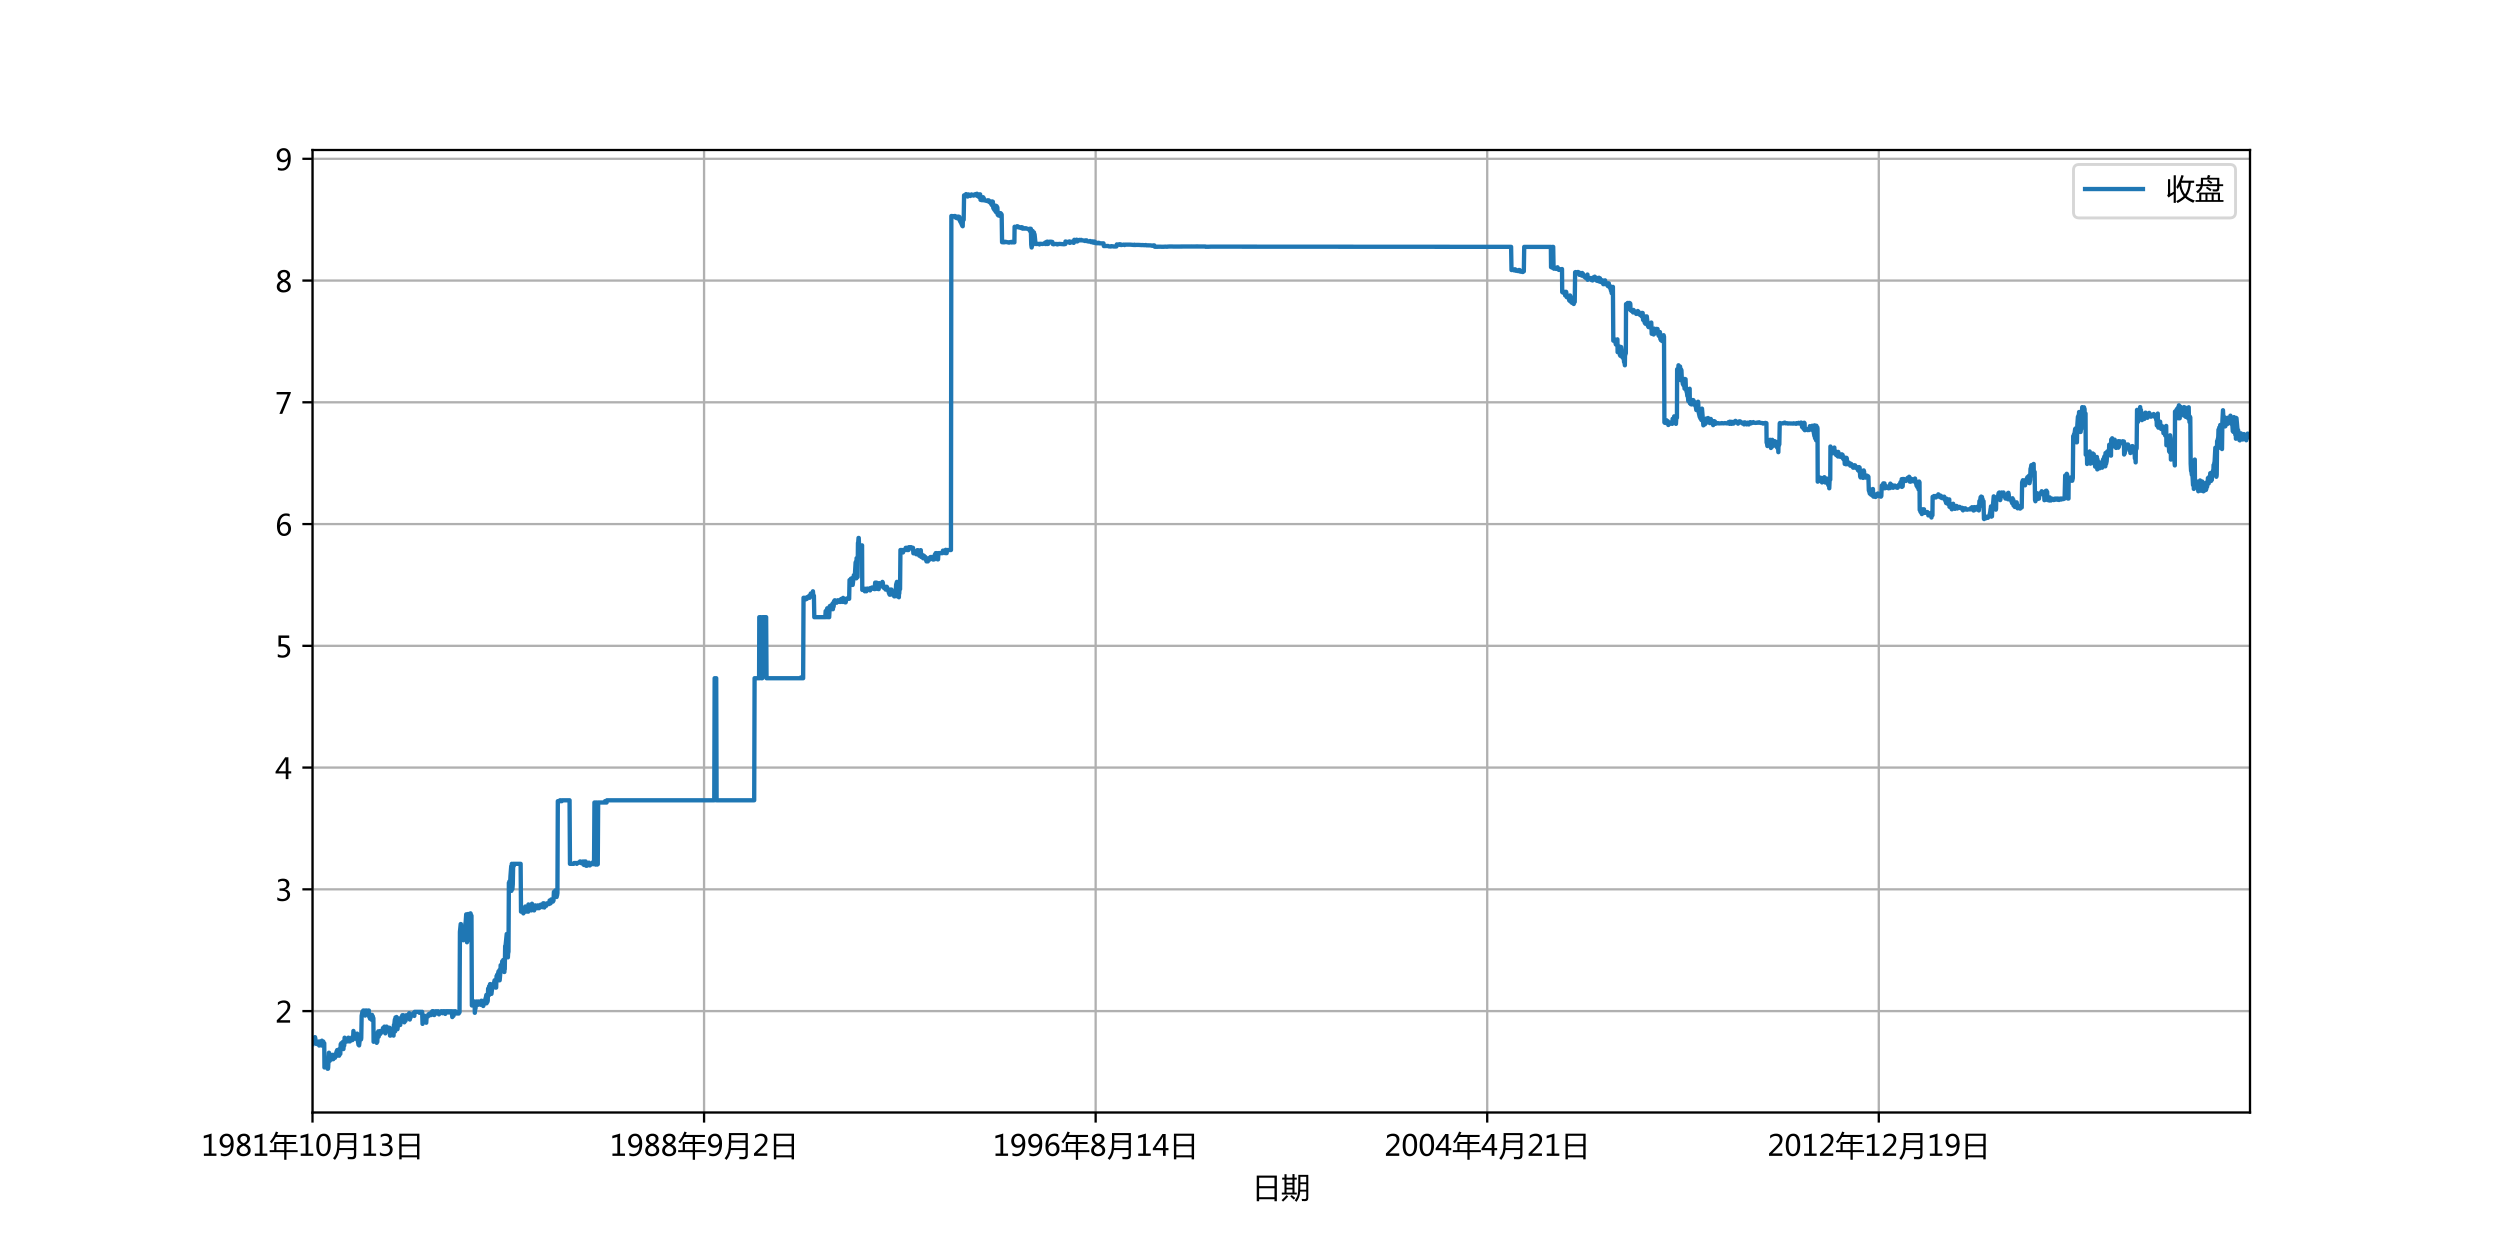 <?xml version="1.0" encoding="utf-8" standalone="no"?>
<!DOCTYPE svg PUBLIC "-//W3C//DTD SVG 1.1//EN"
  "http://www.w3.org/Graphics/SVG/1.1/DTD/svg11.dtd">
<!-- Created with matplotlib (http://matplotlib.org/) -->
<svg height="432pt" version="1.1" viewBox="0 0 864 432" width="864pt" xmlns="http://www.w3.org/2000/svg" xmlns:xlink="http://www.w3.org/1999/xlink">
 <defs>
  <style type="text/css">
*{stroke-linecap:butt;stroke-linejoin:round;}
  </style>
 </defs>
 <g id="figure_1">
  <g id="patch_1">
   <path d="M 0 432 
L 864 432 
L 864 0 
L 0 0 
z
" style="fill:#ffffff;"/>
  </g>
  <g id="axes_1">
   <g id="patch_2">
    <path d="M 108 384.48 
L 777.6 384.48 
L 777.6 51.84 
L 108 51.84 
z
" style="fill:#ffffff;"/>
   </g>
   <g id="matplotlib.axis_1">
    <g id="xtick_1">
     <g id="line2d_1">
      <path clip-path="url(#p809033888b)" d="M 108 384.48 
L 108 51.84 
" style="fill:none;stroke:#b0b0b0;stroke-linecap:square;stroke-width:0.8;"/>
     </g>
     <g id="line2d_2">
      <defs>
       <path d="M 0 0 
L 0 3.5 
" id="md33a425fbe" style="stroke:#000000;stroke-width:0.8;"/>
      </defs>
      <g>
       <use style="stroke:#000000;stroke-width:0.8;" x="108" xlink:href="#md33a425fbe" y="384.48"/>
      </g>
     </g>
     <g id="text_1">
      <!-- 1981年10月13日 -->
      <defs>
       <path d="M 52.594 0 
L 9.234 0 
L 9.234 8.25 
L 26.172 8.25 
L 26.172 65.672 
L 8.797 60.641 
L 8.797 69.438 
L 35.688 77.25 
L 35.688 8.25 
L 52.594 8.25 
z
" id="MicrosoftYaHei-31"/>
       <path d="M 9.031 10.25 
Q 15.281 6.641 22.516 6.641 
Q 32.672 6.641 38.25 14.641 
Q 43.844 22.656 43.844 37.406 
Q 43.75 37.312 43.656 37.406 
Q 38.672 27.938 26.906 27.938 
Q 17.391 27.938 11.141 34.469 
Q 4.891 41.016 4.891 51.469 
Q 4.891 62.594 11.719 69.75 
Q 18.562 76.906 29.438 76.906 
Q 40.719 76.906 47.062 68.047 
Q 53.422 59.188 53.422 42.234 
Q 53.422 21.297 45.219 10.016 
Q 37.016 -1.266 22.516 -1.266 
Q 14.547 -1.266 9.031 1.312 
z
M 14.547 52.688 
Q 14.547 45.062 18.453 40.594 
Q 22.359 36.141 29.25 36.141 
Q 35.203 36.141 39.25 40.203 
Q 43.312 44.281 43.312 50.094 
Q 43.312 58.25 39.281 63.594 
Q 35.25 68.953 28.656 68.953 
Q 22.562 68.953 18.547 64.312 
Q 14.547 59.672 14.547 52.688 
z
" id="MicrosoftYaHei-39"/>
       <path d="M 21.391 39.797 
Q 7.859 46.094 7.859 58.062 
Q 7.859 66.406 14.203 71.656 
Q 20.562 76.906 30.422 76.906 
Q 39.453 76.906 45.312 71.969 
Q 51.172 67.047 51.172 59.234 
Q 51.172 46.625 37.062 39.844 
L 37.062 39.656 
Q 53.609 33.688 53.609 19.344 
Q 53.609 9.906 46.797 4.312 
Q 39.984 -1.266 27.781 -1.266 
Q 17.781 -1.266 11.469 4.25 
Q 5.172 9.766 5.172 18.562 
Q 5.172 33.016 21.391 39.594 
z
M 41.5 58.109 
Q 41.5 63.188 38.328 66.109 
Q 35.156 69.047 29.734 69.047 
Q 24.656 69.047 21.094 65.984 
Q 17.531 62.938 17.531 58.203 
Q 17.531 48.734 29.391 43.797 
Q 41.5 48.828 41.5 58.109 
z
M 28.812 35.25 
Q 14.797 29.594 14.797 19.047 
Q 14.797 13.578 18.891 10.062 
Q 23 6.547 29.594 6.547 
Q 35.984 6.547 39.984 10.031 
Q 44 13.531 44 18.75 
Q 44 29.734 28.812 35.25 
z
" id="MicrosoftYaHei-38"/>
       <path d="M 1.859 19.969 
L 17.578 19.969 
L 17.578 47.906 
L 52.156 47.906 
L 52.156 65.281 
L 23.438 65.281 
Q 16.844 53.422 8.688 43.406 
Q 6.156 46.141 2.641 48.875 
Q 16.5 64.5 23.438 83.938 
L 31.453 81.688 
Q 29.391 76.859 27.156 72.312 
L 94.344 72.312 
L 94.344 65.281 
L 60.062 65.281 
L 60.062 47.906 
L 92.672 47.906 
L 92.672 41.062 
L 60.062 41.062 
L 60.062 19.969 
L 98.734 19.969 
L 98.734 12.938 
L 60.062 12.938 
L 60.062 -13.422 
L 52.156 -13.422 
L 52.156 12.938 
L 1.859 12.938 
z
M 25.297 19.969 
L 52.156 19.969 
L 52.156 41.062 
L 25.297 41.062 
z
" id="MicrosoftYaHei-5e74"/>
       <path d="M 4.438 36.328 
Q 4.438 56.344 11.078 66.625 
Q 17.719 76.906 30.328 76.906 
Q 54.344 76.906 54.344 38.141 
Q 54.344 19 47.578 8.859 
Q 40.828 -1.266 28.609 -1.266 
Q 17.094 -1.266 10.766 8.344 
Q 4.438 17.969 4.438 36.328 
z
M 14.203 36.766 
Q 14.203 6.641 29.5 6.641 
Q 44.531 6.641 44.531 37.25 
Q 44.531 68.953 29.781 68.953 
Q 14.203 68.953 14.203 36.766 
z
" id="MicrosoftYaHei-30"/>
       <path d="M 25.047 20.062 
Q 22.859 1.219 10.359 -14.016 
Q 7.234 -10.984 3.609 -8.156 
Q 13.094 2.094 16.312 16.266 
Q 18.562 26.703 18.562 45.172 
L 18.562 78.953 
L 83.797 78.953 
L 83.797 2.781 
Q 83.797 -11.672 70.016 -11.672 
Q 64.266 -11.672 55.172 -11.469 
Q 54.688 -7.953 53.719 -3.266 
Q 62.703 -3.859 67.875 -3.859 
Q 75.781 -3.859 75.781 3.859 
L 75.781 20.062 
z
M 25.828 27.203 
L 75.781 27.203 
L 75.781 45.953 
L 26.562 45.953 
Q 26.562 36.188 25.828 27.203 
z
M 26.562 71.625 
L 26.562 53.078 
L 75.781 53.078 
L 75.781 71.625 
z
" id="MicrosoftYaHei-6708"/>
       <path d="M 6.984 12.641 
Q 14.75 6.641 24.516 6.641 
Q 32.328 6.641 36.891 10.469 
Q 41.453 14.312 41.453 20.75 
Q 41.453 35.109 20.906 35.109 
L 14.594 35.109 
L 14.594 43.016 
L 20.609 43.016 
Q 38.812 43.016 38.812 56.5 
Q 38.812 68.953 24.906 68.953 
Q 16.938 68.953 9.906 63.578 
L 9.906 72.609 
Q 17.328 76.906 27.25 76.906 
Q 36.922 76.906 42.781 71.844 
Q 48.641 66.797 48.641 58.734 
Q 48.641 43.891 33.5 39.656 
L 33.5 39.453 
Q 41.703 38.578 46.453 33.672 
Q 51.219 28.766 51.219 21.438 
Q 51.219 11.234 43.875 4.984 
Q 36.531 -1.266 24.312 -1.266 
Q 13.578 -1.266 6.984 2.734 
z
" id="MicrosoftYaHei-33"/>
       <path d="M 15.234 76.703 
L 84.859 76.703 
L 84.859 -11.969 
L 76.562 -11.969 
L 76.562 -5.031 
L 23.531 -5.031 
L 23.531 -11.969 
L 15.234 -11.969 
z
M 23.531 32.859 
L 23.531 2.094 
L 76.562 2.094 
L 76.562 32.859 
z
M 23.531 69.391 
L 23.531 40.188 
L 76.562 40.188 
L 76.562 69.391 
z
" id="MicrosoftYaHei-65e5"/>
      </defs>
      <g transform="translate(69.544 399.474)scale(0.1 -0.1)">
       <use xlink:href="#MicrosoftYaHei-31"/>
       <use x="58.643" xlink:href="#MicrosoftYaHei-39"/>
       <use x="117.285" xlink:href="#MicrosoftYaHei-38"/>
       <use x="175.928" xlink:href="#MicrosoftYaHei-31"/>
       <use x="234.57" xlink:href="#MicrosoftYaHei-5e74"/>
       <use x="334.57" xlink:href="#MicrosoftYaHei-31"/>
       <use x="393.213" xlink:href="#MicrosoftYaHei-30"/>
       <use x="451.855" xlink:href="#MicrosoftYaHei-6708"/>
       <use x="551.855" xlink:href="#MicrosoftYaHei-31"/>
       <use x="610.498" xlink:href="#MicrosoftYaHei-33"/>
       <use x="669.141" xlink:href="#MicrosoftYaHei-65e5"/>
      </g>
     </g>
    </g>
    <g id="xtick_2">
     <g id="line2d_3">
      <path clip-path="url(#p809033888b)" d="M 243.327 384.48 
L 243.327 51.84 
" style="fill:none;stroke:#b0b0b0;stroke-linecap:square;stroke-width:0.8;"/>
     </g>
     <g id="line2d_4">
      <g>
       <use style="stroke:#000000;stroke-width:0.8;" x="243.327" xlink:href="#md33a425fbe" y="384.48"/>
      </g>
     </g>
     <g id="text_2">
      <!-- 1988年9月2日 -->
      <defs>
       <path d="M 51.172 0 
L 5.172 0 
L 5.172 8.297 
L 27.156 30.219 
Q 36.234 39.312 39.312 44.609 
Q 42.391 49.906 42.391 55.562 
Q 42.391 62.016 38.766 65.453 
Q 35.156 68.891 28.328 68.891 
Q 18.219 68.891 9.031 60.297 
L 9.031 70.016 
Q 17.969 76.906 29.828 76.906 
Q 40.047 76.906 45.953 71.391 
Q 51.859 65.875 51.859 56.547 
Q 51.859 49.516 48.062 42.75 
Q 44.281 35.984 33.734 25.531 
L 16.5 8.688 
L 16.5 8.5 
L 51.172 8.5 
z
" id="MicrosoftYaHei-32"/>
      </defs>
      <g transform="translate(210.735 399.474)scale(0.1 -0.1)">
       <use xlink:href="#MicrosoftYaHei-31"/>
       <use x="58.643" xlink:href="#MicrosoftYaHei-39"/>
       <use x="117.285" xlink:href="#MicrosoftYaHei-38"/>
       <use x="175.928" xlink:href="#MicrosoftYaHei-38"/>
       <use x="234.57" xlink:href="#MicrosoftYaHei-5e74"/>
       <use x="334.57" xlink:href="#MicrosoftYaHei-39"/>
       <use x="393.213" xlink:href="#MicrosoftYaHei-6708"/>
       <use x="493.213" xlink:href="#MicrosoftYaHei-32"/>
       <use x="551.855" xlink:href="#MicrosoftYaHei-65e5"/>
      </g>
     </g>
    </g>
    <g id="xtick_3">
     <g id="line2d_5">
      <path clip-path="url(#p809033888b)" d="M 378.655 384.48 
L 378.655 51.84 
" style="fill:none;stroke:#b0b0b0;stroke-linecap:square;stroke-width:0.8;"/>
     </g>
     <g id="line2d_6">
      <g>
       <use style="stroke:#000000;stroke-width:0.8;" x="378.655" xlink:href="#md33a425fbe" y="384.48"/>
      </g>
     </g>
     <g id="text_3">
      <!-- 1996年8月14日 -->
      <defs>
       <path d="M 49.703 65.922 
Q 43.797 68.953 37.359 68.953 
Q 27.547 68.953 21.578 60.406 
Q 15.625 51.859 15.531 37.062 
L 15.766 37.062 
Q 21.141 47.469 32.906 47.469 
Q 42.719 47.469 48.578 41.062 
Q 54.438 34.672 54.438 24.078 
Q 54.438 12.984 47.672 5.859 
Q 40.922 -1.266 30.422 -1.266 
Q 18.891 -1.266 12.328 7.734 
Q 5.766 16.75 5.766 33.297 
Q 5.766 53.328 14.375 65.109 
Q 23 76.906 37.062 76.906 
Q 45.125 76.906 49.703 74.703 
z
M 16.109 24.75 
Q 16.109 17.281 20.094 11.953 
Q 24.078 6.641 30.672 6.641 
Q 36.922 6.641 40.828 11.234 
Q 44.734 15.828 44.734 23.047 
Q 44.734 30.859 41.047 35.203 
Q 37.359 39.547 30.562 39.547 
Q 24.125 39.547 20.109 35.156 
Q 16.109 30.766 16.109 24.75 
z
" id="MicrosoftYaHei-36"/>
       <path d="M 55.078 19.625 
L 45.406 19.625 
L 45.406 0 
L 36.141 0 
L 36.141 19.625 
L 0.875 19.625 
L 0.875 25.828 
L 34.328 75.641 
L 45.406 75.641 
L 45.406 27.203 
L 55.078 27.203 
z
M 36.141 27.203 
L 36.141 58.891 
Q 36.141 62.25 36.328 66.656 
L 36.141 66.656 
Q 35.453 64.797 33.25 60.844 
L 10.75 27.203 
z
" id="MicrosoftYaHei-34"/>
      </defs>
      <g transform="translate(343.131 399.474)scale(0.1 -0.1)">
       <use xlink:href="#MicrosoftYaHei-31"/>
       <use x="58.643" xlink:href="#MicrosoftYaHei-39"/>
       <use x="117.285" xlink:href="#MicrosoftYaHei-39"/>
       <use x="175.928" xlink:href="#MicrosoftYaHei-36"/>
       <use x="234.57" xlink:href="#MicrosoftYaHei-5e74"/>
       <use x="334.57" xlink:href="#MicrosoftYaHei-38"/>
       <use x="393.213" xlink:href="#MicrosoftYaHei-6708"/>
       <use x="493.213" xlink:href="#MicrosoftYaHei-31"/>
       <use x="551.855" xlink:href="#MicrosoftYaHei-34"/>
       <use x="610.498" xlink:href="#MicrosoftYaHei-65e5"/>
      </g>
     </g>
    </g>
    <g id="xtick_4">
     <g id="line2d_7">
      <path clip-path="url(#p809033888b)" d="M 513.982 384.48 
L 513.982 51.84 
" style="fill:none;stroke:#b0b0b0;stroke-linecap:square;stroke-width:0.8;"/>
     </g>
     <g id="line2d_8">
      <g>
       <use style="stroke:#000000;stroke-width:0.8;" x="513.982" xlink:href="#md33a425fbe" y="384.48"/>
      </g>
     </g>
     <g id="text_4">
      <!-- 2004年4月21日 -->
      <g transform="translate(478.458 399.474)scale(0.1 -0.1)">
       <use xlink:href="#MicrosoftYaHei-32"/>
       <use x="58.643" xlink:href="#MicrosoftYaHei-30"/>
       <use x="117.285" xlink:href="#MicrosoftYaHei-30"/>
       <use x="175.928" xlink:href="#MicrosoftYaHei-34"/>
       <use x="234.57" xlink:href="#MicrosoftYaHei-5e74"/>
       <use x="334.57" xlink:href="#MicrosoftYaHei-34"/>
       <use x="393.213" xlink:href="#MicrosoftYaHei-6708"/>
       <use x="493.213" xlink:href="#MicrosoftYaHei-32"/>
       <use x="551.855" xlink:href="#MicrosoftYaHei-31"/>
       <use x="610.498" xlink:href="#MicrosoftYaHei-65e5"/>
      </g>
     </g>
    </g>
    <g id="xtick_5">
     <g id="line2d_9">
      <path clip-path="url(#p809033888b)" d="M 649.31 384.48 
L 649.31 51.84 
" style="fill:none;stroke:#b0b0b0;stroke-linecap:square;stroke-width:0.8;"/>
     </g>
     <g id="line2d_10">
      <g>
       <use style="stroke:#000000;stroke-width:0.8;" x="649.31" xlink:href="#md33a425fbe" y="384.48"/>
      </g>
     </g>
     <g id="text_5">
      <!-- 2012年12月19日 -->
      <g transform="translate(610.853 399.474)scale(0.1 -0.1)">
       <use xlink:href="#MicrosoftYaHei-32"/>
       <use x="58.643" xlink:href="#MicrosoftYaHei-30"/>
       <use x="117.285" xlink:href="#MicrosoftYaHei-31"/>
       <use x="175.928" xlink:href="#MicrosoftYaHei-32"/>
       <use x="234.57" xlink:href="#MicrosoftYaHei-5e74"/>
       <use x="334.57" xlink:href="#MicrosoftYaHei-31"/>
       <use x="393.213" xlink:href="#MicrosoftYaHei-32"/>
       <use x="451.855" xlink:href="#MicrosoftYaHei-6708"/>
       <use x="551.855" xlink:href="#MicrosoftYaHei-31"/>
       <use x="610.498" xlink:href="#MicrosoftYaHei-39"/>
       <use x="669.141" xlink:href="#MicrosoftYaHei-65e5"/>
      </g>
     </g>
    </g>
    <g id="text_6">
     <!-- 日期 -->
     <defs>
      <path d="M 58.891 79.156 
L 93.453 79.156 
L 93.453 -0.047 
Q 93.453 -11.578 82.516 -11.578 
Q 77.047 -11.578 71.781 -11.281 
Q 71.391 -8.062 70.609 -3.766 
Q 77.734 -4.438 80.859 -4.438 
Q 86.234 -4.438 86.234 0.922 
L 86.234 21.438 
L 65.328 21.438 
Q 64.266 0.047 52.344 -14.109 
Q 49.703 -11.375 46.484 -8.641 
Q 54.391 0.438 56.547 10.203 
Q 58.891 19.578 58.891 42.828 
z
M 1.953 17.828 
L 11.141 17.828 
L 11.141 62.938 
L 3.125 62.938 
L 3.125 69.578 
L 11.141 69.578 
L 11.141 81.5 
L 18.359 81.5 
L 18.359 69.578 
L 38.672 69.578 
L 38.672 81.891 
L 45.906 81.891 
L 45.906 69.578 
L 53.812 69.578 
L 53.812 62.938 
L 45.906 62.938 
L 45.906 17.828 
L 53.719 17.828 
L 53.719 11.188 
L 1.953 11.188 
z
M 65.766 27.875 
L 86.234 27.875 
L 86.234 47.016 
L 66.109 47.016 
Q 66.219 34.422 65.766 27.875 
z
M 86.234 72.516 
L 66.109 72.516 
L 66.109 53.469 
L 86.234 53.469 
z
M 18.359 17.828 
L 38.672 17.828 
L 38.672 28.766 
L 18.359 28.766 
z
M 18.359 35.016 
L 38.672 35.016 
L 38.672 45.844 
L 18.359 45.844 
z
M 18.359 52.094 
L 38.672 52.094 
L 38.672 62.938 
L 18.359 62.938 
z
M 18.359 9.328 
L 24.312 4.641 
Q 14.453 -6 6.344 -13.234 
Q 4.297 -10.891 1.172 -8.062 
Q 10.453 -0.141 18.359 9.328 
z
M 31.156 4.734 
L 35.844 9.516 
Q 42.672 4.438 48.734 -0.734 
L 43.562 -6.297 
Q 38.094 -0.828 31.156 4.734 
z
" id="MicrosoftYaHei-671f"/>
     </defs>
     <g transform="translate(432.8 413.953)scale(0.1 -0.1)">
      <use xlink:href="#MicrosoftYaHei-65e5"/>
      <use x="100" xlink:href="#MicrosoftYaHei-671f"/>
     </g>
    </g>
   </g>
   <g id="matplotlib.axis_2">
    <g id="ytick_1">
     <g id="line2d_11">
      <path clip-path="url(#p809033888b)" d="M 108 349.431 
L 777.6 349.431 
" style="fill:none;stroke:#b0b0b0;stroke-linecap:square;stroke-width:0.8;"/>
     </g>
     <g id="line2d_12">
      <defs>
       <path d="M 0 0 
L -3.5 0 
" id="mdd02abf4e5" style="stroke:#000000;stroke-width:0.8;"/>
      </defs>
      <g>
       <use style="stroke:#000000;stroke-width:0.8;" x="108" xlink:href="#mdd02abf4e5" y="349.431"/>
      </g>
     </g>
     <g id="text_7">
      <!-- 2 -->
      <g transform="translate(95.136 353.428)scale(0.1 -0.1)">
       <use xlink:href="#MicrosoftYaHei-32"/>
      </g>
     </g>
    </g>
    <g id="ytick_2">
     <g id="line2d_13">
      <path clip-path="url(#p809033888b)" d="M 108 307.353 
L 777.6 307.353 
" style="fill:none;stroke:#b0b0b0;stroke-linecap:square;stroke-width:0.8;"/>
     </g>
     <g id="line2d_14">
      <g>
       <use style="stroke:#000000;stroke-width:0.8;" x="108" xlink:href="#mdd02abf4e5" y="307.353"/>
      </g>
     </g>
     <g id="text_8">
      <!-- 3 -->
      <g transform="translate(95.136 311.349)scale(0.1 -0.1)">
       <use xlink:href="#MicrosoftYaHei-33"/>
      </g>
     </g>
    </g>
    <g id="ytick_3">
     <g id="line2d_15">
      <path clip-path="url(#p809033888b)" d="M 108 265.274 
L 777.6 265.274 
" style="fill:none;stroke:#b0b0b0;stroke-linecap:square;stroke-width:0.8;"/>
     </g>
     <g id="line2d_16">
      <g>
       <use style="stroke:#000000;stroke-width:0.8;" x="108" xlink:href="#mdd02abf4e5" y="265.274"/>
      </g>
     </g>
     <g id="text_9">
      <!-- 4 -->
      <g transform="translate(95.136 269.271)scale(0.1 -0.1)">
       <use xlink:href="#MicrosoftYaHei-34"/>
      </g>
     </g>
    </g>
    <g id="ytick_4">
     <g id="line2d_17">
      <path clip-path="url(#p809033888b)" d="M 108 223.195 
L 777.6 223.195 
" style="fill:none;stroke:#b0b0b0;stroke-linecap:square;stroke-width:0.8;"/>
     </g>
     <g id="line2d_18">
      <g>
       <use style="stroke:#000000;stroke-width:0.8;" x="108" xlink:href="#mdd02abf4e5" y="223.195"/>
      </g>
     </g>
     <g id="text_10">
      <!-- 5 -->
      <defs>
       <path d="M 8.641 11.625 
Q 16.266 6.641 24.516 6.641 
Q 32.328 6.641 37.109 11 
Q 41.891 15.375 41.891 22.609 
Q 41.891 29.891 37.031 33.891 
Q 32.172 37.891 22.953 37.891 
Q 18.5 37.891 10.984 37.203 
L 10.984 75.641 
L 48.188 75.641 
L 48.188 67.188 
L 19.875 67.188 
L 19.875 45.797 
Q 24.125 46.047 26.266 46.047 
Q 38.234 46.047 44.922 39.984 
Q 51.609 33.938 51.609 23.297 
Q 51.609 12.312 44.422 5.516 
Q 37.25 -1.266 24.609 -1.266 
Q 14.016 -1.266 8.641 1.859 
z
" id="MicrosoftYaHei-35"/>
      </defs>
      <g transform="translate(95.136 227.192)scale(0.1 -0.1)">
       <use xlink:href="#MicrosoftYaHei-35"/>
      </g>
     </g>
    </g>
    <g id="ytick_5">
     <g id="line2d_19">
      <path clip-path="url(#p809033888b)" d="M 108 181.116 
L 777.6 181.116 
" style="fill:none;stroke:#b0b0b0;stroke-linecap:square;stroke-width:0.8;"/>
     </g>
     <g id="line2d_20">
      <g>
       <use style="stroke:#000000;stroke-width:0.8;" x="108" xlink:href="#mdd02abf4e5" y="181.116"/>
      </g>
     </g>
     <g id="text_11">
      <!-- 6 -->
      <g transform="translate(95.136 185.113)scale(0.1 -0.1)">
       <use xlink:href="#MicrosoftYaHei-36"/>
      </g>
     </g>
    </g>
    <g id="ytick_6">
     <g id="line2d_21">
      <path clip-path="url(#p809033888b)" d="M 108 139.037 
L 777.6 139.037 
" style="fill:none;stroke:#b0b0b0;stroke-linecap:square;stroke-width:0.8;"/>
     </g>
     <g id="line2d_22">
      <g>
       <use style="stroke:#000000;stroke-width:0.8;" x="108" xlink:href="#mdd02abf4e5" y="139.037"/>
      </g>
     </g>
     <g id="text_12">
      <!-- 7 -->
      <defs>
       <path d="M 53.766 72.312 
L 24.172 0 
L 14.266 0 
L 42.391 67.188 
L 4.594 67.188 
L 4.594 75.641 
L 53.766 75.641 
z
" id="MicrosoftYaHei-37"/>
      </defs>
      <g transform="translate(95.136 143.034)scale(0.1 -0.1)">
       <use xlink:href="#MicrosoftYaHei-37"/>
      </g>
     </g>
    </g>
    <g id="ytick_7">
     <g id="line2d_23">
      <path clip-path="url(#p809033888b)" d="M 108 96.958 
L 777.6 96.958 
" style="fill:none;stroke:#b0b0b0;stroke-linecap:square;stroke-width:0.8;"/>
     </g>
     <g id="line2d_24">
      <g>
       <use style="stroke:#000000;stroke-width:0.8;" x="108" xlink:href="#mdd02abf4e5" y="96.958"/>
      </g>
     </g>
     <g id="text_13">
      <!-- 8 -->
      <g transform="translate(95.136 100.955)scale(0.1 -0.1)">
       <use xlink:href="#MicrosoftYaHei-38"/>
      </g>
     </g>
    </g>
    <g id="ytick_8">
     <g id="line2d_25">
      <path clip-path="url(#p809033888b)" d="M 108 54.879 
L 777.6 54.879 
" style="fill:none;stroke:#b0b0b0;stroke-linecap:square;stroke-width:0.8;"/>
     </g>
     <g id="line2d_26">
      <g>
       <use style="stroke:#000000;stroke-width:0.8;" x="108" xlink:href="#mdd02abf4e5" y="54.879"/>
      </g>
     </g>
     <g id="text_14">
      <!-- 9 -->
      <g transform="translate(95.136 58.876)scale(0.1 -0.1)">
       <use xlink:href="#MicrosoftYaHei-39"/>
      </g>
     </g>
    </g>
   </g>
   <g id="line2d_27">
    <path clip-path="url(#p809033888b)" d="M 108 360.805 
L 108.338 359.03 
L 108.406 359.93 
L 108.474 359.636 
L 108.609 359.194 
L 108.677 359.194 
L 108.812 358.449 
L 108.88 358.449 
L 109.15 359.846 
L 109.218 359.922 
L 109.353 360.805 
L 109.489 360.018 
L 109.624 360.612 
L 109.759 360.246 
L 109.827 360.683 
L 109.962 360.246 
L 110.098 360.246 
L 110.165 360.902 
L 110.233 359.943 
L 110.301 361.336 
L 110.436 359.943 
L 110.504 359.943 
L 110.707 360.54 
L 110.842 359.88 
L 110.977 360.25 
L 111.045 360.25 
L 111.113 361.336 
L 111.248 359.661 
L 111.383 359.955 
L 111.519 359.955 
L 111.586 361.045 
L 111.722 359.955 
L 111.857 361.045 
L 111.992 361.045 
L 112.06 360.54 
L 112.127 368.91 
L 112.195 368.582 
L 112.33 368.582 
L 112.466 368.127 
L 112.601 368.127 
L 112.736 368.325 
L 113.007 366.743 
L 113.075 366.743 
L 113.21 369.36 
L 113.345 369.36 
L 113.413 368.91 
L 113.548 366.015 
L 113.684 363.827 
L 113.954 366.646 
L 114.157 365.51 
L 114.225 365.51 
L 114.428 366.145 
L 114.563 366.145 
L 114.631 366.015 
L 114.766 364.55 
L 114.969 364.571 
L 115.172 366.057 
L 115.24 365.72 
L 115.308 365.72 
L 115.443 365.384 
L 115.511 365.384 
L 115.578 364.698 
L 115.646 365.03 
L 115.714 364.698 
L 115.781 365.569 
L 115.849 364.344 
L 115.917 364.689 
L 116.052 364.344 
L 116.12 364.344 
L 116.323 363.393 
L 116.39 363.393 
L 116.526 362.905 
L 116.593 364.845 
L 116.729 362.905 
L 117.135 362.905 
L 117.202 364.845 
L 117.27 362.552 
L 117.338 364.504 
L 117.405 364.159 
L 117.473 363.742 
L 117.608 364.231 
L 117.744 360.906 
L 117.811 360.906 
L 117.947 360.544 
L 118.082 360.544 
L 118.15 362.552 
L 118.217 360.544 
L 118.285 360.911 
L 118.353 360.25 
L 118.42 360.406 
L 118.556 360.035 
L 118.623 360.035 
L 118.691 362.552 
L 118.759 361.697 
L 118.894 361.34 
L 118.962 361.34 
L 119.097 358.634 
L 119.368 359.901 
L 119.503 359.535 
L 119.57 360.035 
L 119.638 359.905 
L 119.976 359.905 
L 120.044 359.669 
L 120.112 359.905 
L 120.247 359.227 
L 120.382 358.634 
L 120.45 358.634 
L 120.653 359.909 
L 120.721 359.539 
L 120.856 359.909 
L 120.924 359.905 
L 121.127 359.248 
L 121.33 359.248 
L 121.465 358.878 
L 121.533 359.463 
L 121.668 358.499 
L 121.803 359.463 
L 121.939 359.168 
L 122.006 359.168 
L 122.142 356.303 
L 122.277 357.46 
L 122.345 356.93 
L 122.548 358.226 
L 122.615 358.226 
L 122.683 358.983 
L 122.818 357.86 
L 123.021 358.996 
L 123.089 358.996 
L 123.292 357.372 
L 123.36 357.675 
L 123.427 357.22 
L 123.495 359.168 
L 123.563 359.156 
L 123.901 361.075 
L 123.969 358.626 
L 124.104 361.293 
L 124.307 359.619 
L 124.51 358.626 
L 124.713 359.223 
L 124.781 359.223 
L 124.848 358.706 
L 124.984 351.064 
L 125.254 349.654 
L 125.322 350.555 
L 125.525 349.238 
L 125.863 349.238 
L 125.931 350.471 
L 125.999 349.722 
L 126.134 349.722 
L 126.202 350.98 
L 126.337 349.238 
L 126.743 349.238 
L 126.878 349.827 
L 127.149 349.827 
L 127.284 349.238 
L 127.487 349.238 
L 127.622 351.493 
L 127.69 350.921 
L 127.893 352.074 
L 127.961 350.749 
L 128.096 352.074 
L 128.434 352.074 
L 128.502 352.482 
L 128.57 350.749 
L 128.705 352.482 
L 128.84 351.245 
L 128.976 351.906 
L 129.043 351.906 
L 129.111 360.031 
L 129.179 359.299 
L 129.314 359.299 
L 129.449 358.403 
L 129.585 358.706 
L 129.72 358.706 
L 129.855 358.251 
L 129.923 358.251 
L 130.058 357.952 
L 130.194 360.401 
L 130.329 360.031 
L 130.397 360.031 
L 130.532 356.795 
L 130.667 356.808 
L 130.735 356.425 
L 130.803 356.892 
L 130.87 358.289 
L 131.073 356.661 
L 131.141 356.661 
L 131.209 356.353 
L 131.276 357.498 
L 131.344 357.195 
L 131.547 357.195 
L 131.682 356.589 
L 131.75 356.884 
L 131.885 356.438 
L 131.953 356.438 
L 132.088 356.055 
L 132.224 355.966 
L 132.359 355.28 
L 132.494 355.672 
L 132.63 355.205 
L 132.697 355.966 
L 132.833 354.809 
L 132.968 356.438 
L 133.171 357.128 
L 133.306 355.205 
L 133.442 355.205 
L 133.509 354.809 
L 133.577 355.205 
L 133.645 354.809 
L 133.848 355.672 
L 133.915 355.672 
L 134.186 356.446 
L 134.254 355.625 
L 134.321 356.446 
L 134.457 355.205 
L 134.659 355.205 
L 134.795 357.906 
L 134.93 357.906 
L 135.065 357.3 
L 135.539 357.3 
L 135.674 356.454 
L 135.81 356.913 
L 135.877 356.913 
L 136.013 357.906 
L 136.148 354.195 
L 136.216 354.67 
L 136.419 352.688 
L 136.486 352.284 
L 136.554 356.454 
L 136.689 351.632 
L 136.757 351.632 
L 136.892 351.965 
L 137.028 351.472 
L 137.095 355.684 
L 137.163 352.133 
L 137.298 355.684 
L 137.366 355.684 
L 137.501 354.666 
L 137.637 351.977 
L 137.84 351.977 
L 137.907 352.385 
L 137.975 352.133 
L 138.246 353.277 
L 138.313 354.241 
L 138.584 352.133 
L 138.652 352.326 
L 138.719 352.133 
L 138.855 351.317 
L 138.922 351.317 
L 139.058 350.858 
L 139.396 350.858 
L 139.667 352.827 
L 139.734 353.311 
L 140.073 351.531 
L 140.14 352.815 
L 140.208 352.411 
L 140.411 350.858 
L 140.479 351.788 
L 140.546 351.211 
L 140.817 351.211 
L 140.885 351.531 
L 141.02 351.211 
L 141.088 351.624 
L 141.426 350.138 
L 141.494 351.531 
L 141.561 350.555 
L 141.629 352.356 
L 141.697 351.788 
L 141.832 351.788 
L 142.035 351.014 
L 142.373 351.014 
L 142.508 350.601 
L 142.779 350.601 
L 142.847 350.105 
L 142.982 350.681 
L 143.05 350.681 
L 143.185 351.094 
L 143.32 349.684 
L 144.877 349.688 
L 144.944 350.021 
L 145.08 349.688 
L 145.35 349.688 
L 145.486 350.021 
L 145.621 350.021 
L 145.756 349.688 
L 145.892 349.688 
L 146.027 353.854 
L 146.162 353.294 
L 146.365 353.294 
L 146.704 351.026 
L 146.839 351.687 
L 146.974 351.687 
L 147.177 353.05 
L 147.313 353.454 
L 147.448 351.283 
L 147.786 351.283 
L 147.854 350.95 
L 147.922 351.283 
L 148.057 350.542 
L 148.328 350.622 
L 148.463 350.29 
L 148.598 350.871 
L 148.666 350.382 
L 148.734 350.799 
L 148.801 350.223 
L 148.937 350.803 
L 149.004 350.803 
L 149.14 349.793 
L 149.207 350.307 
L 149.41 349.469 
L 149.613 349.469 
L 149.681 349.793 
L 149.816 349.469 
L 150.019 350.795 
L 150.087 350.795 
L 150.357 349.558 
L 150.493 349.558 
L 150.56 349.894 
L 150.696 349.469 
L 150.831 349.814 
L 150.899 349.814 
L 151.034 350.235 
L 151.169 349.814 
L 151.237 349.814 
L 151.372 349.469 
L 151.575 349.558 
L 151.711 350.563 
L 151.846 350.151 
L 151.914 350.151 
L 152.049 349.73 
L 152.32 349.73 
L 152.455 349.478 
L 152.523 349.478 
L 152.59 349.814 
L 152.658 349.478 
L 152.861 350.151 
L 152.996 350.151 
L 153.132 349.478 
L 153.605 349.478 
L 153.741 349.983 
L 153.808 349.983 
L 153.876 350.403 
L 154.079 349.478 
L 154.147 349.903 
L 154.282 349.478 
L 154.485 349.478 
L 154.553 349.907 
L 154.688 349.49 
L 154.959 349.49 
L 155.026 349.903 
L 155.162 349.49 
L 155.229 349.49 
L 155.297 349.911 
L 155.432 349.495 
L 155.568 349.495 
L 155.635 349.903 
L 155.771 349.486 
L 156.109 349.495 
L 156.312 351.498 
L 156.38 351.089 
L 156.447 349.495 
L 156.583 351.089 
L 156.718 351.089 
L 156.921 349.495 
L 156.989 349.844 
L 157.056 349.844 
L 157.192 349.495 
L 157.395 349.495 
L 157.53 350.265 
L 157.665 349.844 
L 157.868 349.844 
L 157.936 350.265 
L 158.071 349.76 
L 158.139 349.76 
L 158.274 350.265 
L 158.409 350.265 
L 158.477 349.844 
L 158.545 350.265 
L 158.68 349.844 
L 158.815 349.844 
L 158.951 322.051 
L 159.221 319.358 
L 159.289 319.358 
L 159.357 320.044 
L 159.424 323.953 
L 159.56 321.062 
L 159.763 323.641 
L 159.83 322.648 
L 159.898 323.953 
L 159.966 321.096 
L 160.033 322.223 
L 160.101 324.942 
L 160.169 323.852 
L 160.236 323.852 
L 160.372 323.204 
L 160.575 321.314 
L 160.642 321.314 
L 160.71 322.779 
L 160.845 319.063 
L 160.913 319.063 
L 161.116 316.008 
L 161.184 316.008 
L 161.251 324.441 
L 161.319 315.966 
L 161.387 325.644 
L 161.454 324.946 
L 161.522 325.27 
L 161.59 323.969 
L 161.725 315.89 
L 162.469 315.89 
L 162.605 315.655 
L 162.875 316.479 
L 162.943 316.479 
L 163.078 347.492 
L 163.349 347.492 
L 163.484 347.062 
L 163.552 347.062 
L 163.755 346.191 
L 163.823 346.629 
L 163.958 346.107 
L 164.026 346.107 
L 164.093 350.025 
L 164.161 349.192 
L 164.364 348.342 
L 164.499 346.2 
L 164.702 347.248 
L 164.77 346.107 
L 164.905 347.248 
L 165.243 347.248 
L 165.311 346.107 
L 165.379 346.81 
L 165.446 346.81 
L 165.582 346.2 
L 165.649 346.2 
L 165.852 346.995 
L 165.92 346.995 
L 166.055 346.301 
L 166.123 347.248 
L 166.326 345.867 
L 166.461 345.867 
L 166.732 347.248 
L 166.8 346.743 
L 167.003 347.677 
L 167.138 347.336 
L 167.273 345.872 
L 167.679 345.872 
L 167.815 344.992 
L 167.882 344.992 
L 168.085 343.839 
L 168.153 346.743 
L 168.221 343.839 
L 168.356 346.305 
L 168.424 346.305 
L 168.559 345.872 
L 168.694 341.668 
L 168.965 341.668 
L 169.033 340.839 
L 169.1 343.839 
L 169.236 340.839 
L 169.303 340.839 
L 169.371 340.098 
L 169.439 340.751 
L 169.506 340.098 
L 169.574 343.296 
L 169.709 340.288 
L 169.845 343.481 
L 170.115 341.31 
L 170.251 340.94 
L 170.318 340.94 
L 170.454 340.199 
L 170.521 340.662 
L 170.927 338.79 
L 171.13 338.79 
L 171.266 341.31 
L 171.469 341.31 
L 171.604 337.359 
L 171.672 337.359 
L 171.807 336.879 
L 171.875 337.17 
L 172.01 336.69 
L 172.078 336.69 
L 172.281 335.718 
L 172.348 336.109 
L 172.416 335.722 
L 172.484 338.79 
L 172.619 335.234 
L 172.686 338.79 
L 172.754 338.028 
L 172.957 335.52 
L 173.025 333.58 
L 173.092 334.178 
L 173.295 334.178 
L 173.363 334.939 
L 173.566 332.23 
L 173.634 332.482 
L 173.769 332.482 
L 173.904 331.775 
L 173.972 335.432 
L 174.107 331.775 
L 174.243 335.92 
L 174.31 335.92 
L 174.378 334.456 
L 174.446 334.952 
L 174.581 326.953 
L 174.649 327.592 
L 175.122 322.791 
L 175.258 326.751 
L 175.393 325.253 
L 175.461 325.253 
L 175.528 330.858 
L 175.596 329.52 
L 175.731 328.897 
L 175.867 305.097 
L 175.934 305.097 
L 176.07 304.584 
L 176.137 304.714 
L 176.205 307.883 
L 176.408 302.905 
L 176.679 299.341 
L 176.746 307.883 
L 176.882 298.537 
L 177.017 307.256 
L 177.085 307.256 
L 177.22 305.606 
L 177.355 298.537 
L 177.491 298.537 
L 177.558 299.273 
L 177.694 298.537 
L 179.927 298.537 
L 180.062 315.066 
L 180.806 315.066 
L 180.874 315.655 
L 181.009 315.066 
L 181.415 315.066 
L 181.55 313.29 
L 181.753 315.066 
L 181.821 314.485 
L 181.889 314.485 
L 182.159 313.294 
L 182.43 315.066 
L 182.565 315.066 
L 182.633 312.579 
L 182.701 313.429 
L 182.836 313.071 
L 182.971 313.071 
L 183.174 314.27 
L 183.242 313.795 
L 183.377 314.152 
L 183.445 314.152 
L 183.648 314.636 
L 183.851 312.335 
L 184.054 313.568 
L 184.122 313.568 
L 184.257 314.165 
L 184.392 314.342 
L 184.46 313.866 
L 184.595 314.636 
L 184.663 314.464 
L 184.934 312.907 
L 185.001 312.907 
L 185.069 313.921 
L 185.137 313.273 
L 185.204 313.921 
L 185.34 313.328 
L 185.543 313.273 
L 185.746 313.871 
L 185.813 312.907 
L 185.881 313.871 
L 185.949 313.273 
L 186.084 313.871 
L 186.152 313.871 
L 186.219 312.907 
L 186.287 313.871 
L 186.355 313.391 
L 186.422 313.391 
L 186.49 313.273 
L 186.625 313.631 
L 186.828 312.667 
L 186.964 313.273 
L 187.099 313.033 
L 187.437 313.033 
L 187.505 313.513 
L 187.708 312.187 
L 187.978 312.187 
L 188.114 313.631 
L 188.249 313.033 
L 188.317 313.033 
L 188.452 312.431 
L 188.52 312.431 
L 188.655 312.671 
L 188.723 312.671 
L 188.79 313.037 
L 188.993 312.192 
L 189.67 312.187 
L 189.805 312.431 
L 189.941 311.22 
L 190.211 311.22 
L 190.279 312.192 
L 190.482 310.853 
L 190.82 310.853 
L 190.888 311.346 
L 190.956 310.853 
L 191.091 311.59 
L 191.226 311.22 
L 191.294 311.22 
L 191.429 308.253 
L 191.565 308.253 
L 191.7 308.628 
L 191.903 307.752 
L 192.174 308.383 
L 192.309 308.383 
L 192.377 309.995 
L 192.444 309.499 
L 192.512 309.499 
L 192.647 308.628 
L 192.783 276.887 
L 193.392 276.887 
L 193.527 276.576 
L 193.595 276.576 
L 193.662 276.887 
L 193.798 276.576 
L 193.933 276.887 
L 194.136 276.887 
L 194.271 276.576 
L 196.842 276.576 
L 196.978 298.537 
L 198.263 298.537 
L 198.399 298.268 
L 199.211 298.268 
L 199.346 298.537 
L 199.481 298.268 
L 199.752 298.268 
L 199.887 298.133 
L 200.293 298.133 
L 200.429 297.725 
L 200.632 297.725 
L 200.767 298.268 
L 200.97 298.268 
L 201.038 297.998 
L 201.173 298.268 
L 201.308 298.268 
L 201.444 298.537 
L 201.511 297.725 
L 201.647 298.806 
L 201.714 298.806 
L 201.85 298.941 
L 201.985 298.941 
L 202.053 297.725 
L 202.12 298.941 
L 202.256 297.725 
L 202.391 297.725 
L 202.459 297.998 
L 202.594 299.21 
L 202.797 299.21 
L 202.932 298.941 
L 203 298.941 
L 203.203 298.537 
L 203.406 298.537 
L 203.473 298.806 
L 203.541 298.133 
L 203.744 299.076 
L 203.879 299.076 
L 204.015 298.537 
L 204.082 298.832 
L 204.218 298.537 
L 204.285 298.537 
L 204.421 298.402 
L 204.556 298.402 
L 204.691 298.537 
L 204.827 298.537 
L 204.894 297.998 
L 204.962 298.672 
L 205.03 297.956 
L 205.097 298.268 
L 205.165 298.268 
L 205.3 298.537 
L 205.436 277.354 
L 205.774 277.354 
L 205.842 298.806 
L 205.977 277.354 
L 206.315 277.354 
L 206.383 298.806 
L 206.518 277.354 
L 206.586 298.672 
L 206.721 277.354 
L 208.954 277.354 
L 209.09 276.887 
L 209.157 276.887 
L 209.225 277.354 
L 209.293 276.887 
L 209.428 277.354 
L 209.631 277.354 
L 209.766 276.576 
L 246.846 276.576 
L 246.981 234.392 
L 247.049 276.576 
L 247.184 234.392 
L 247.523 234.392 
L 247.658 276.576 
L 260.649 276.576 
L 260.785 234.392 
L 262.341 234.392 
L 262.409 213.298 
L 262.476 234.392 
L 262.612 213.298 
L 262.95 213.298 
L 263.018 234.392 
L 263.085 213.298 
L 263.221 234.392 
L 263.424 234.392 
L 263.559 213.298 
L 264.777 213.298 
L 264.912 234.392 
L 276.686 234.392 
L 276.753 234.139 
L 276.889 234.392 
L 277.565 234.392 
L 277.701 206.599 
L 277.904 206.599 
L 277.971 206.788 
L 278.107 206.599 
L 278.31 206.599 
L 278.377 207.175 
L 278.58 206.599 
L 278.783 206.978 
L 278.851 206.978 
L 278.986 206.355 
L 279.054 206.464 
L 279.324 206.553 
L 279.46 206.279 
L 279.595 206.279 
L 279.663 205.879 
L 279.798 206.599 
L 279.866 206.468 
L 280.069 205.492 
L 280.136 205.492 
L 280.204 205.105 
L 280.272 205.265 
L 280.542 205.265 
L 280.678 205.134 
L 280.745 205.134 
L 280.813 205.879 
L 280.948 204.352 
L 281.084 205.879 
L 281.287 205.879 
L 281.422 213.298 
L 285.211 213.298 
L 285.347 211.19 
L 285.482 211.299 
L 285.617 211.299 
L 285.753 210.659 
L 285.82 213.298 
L 285.888 210.222 
L 285.956 210.42 
L 286.226 210.42 
L 286.362 213.298 
L 286.565 213.298 
L 286.768 209.46 
L 286.835 209.46 
L 286.97 209.725 
L 287.038 209.725 
L 287.106 210.542 
L 287.241 209.174 
L 287.309 209.326 
L 287.444 209.06 
L 287.579 209.06 
L 287.647 210.542 
L 287.782 208.509 
L 287.85 210.542 
L 287.918 209.725 
L 288.053 209.725 
L 288.121 209.46 
L 288.256 207.735 
L 288.324 207.735 
L 288.459 207.47 
L 288.594 207.47 
L 288.73 207.668 
L 289.068 207.668 
L 289.136 208.311 
L 289.203 208.109 
L 289.406 208.109 
L 289.542 207.449 
L 289.609 207.449 
L 289.745 207.714 
L 290.015 207.668 
L 290.151 208.025 
L 290.354 208.025 
L 290.421 207.272 
L 290.557 208.025 
L 290.692 207.007 
L 291.03 207.971 
L 291.098 207.971 
L 291.233 207.268 
L 291.301 208.025 
L 291.369 206.632 
L 291.436 206.834 
L 291.572 206.944 
L 291.842 206.944 
L 291.91 208.025 
L 291.978 206.944 
L 292.113 208.181 
L 292.248 208.181 
L 292.316 207.971 
L 292.451 207.057 
L 292.654 207.057 
L 292.79 206.788 
L 293.128 206.788 
L 293.263 206.944 
L 293.466 206.944 
L 293.602 200.472 
L 293.872 200.472 
L 293.94 202.147 
L 294.075 199.988 
L 294.278 199.988 
L 294.413 199.82 
L 294.481 199.82 
L 294.549 202.147 
L 294.616 199.946 
L 294.684 202.147 
L 294.752 201.659 
L 295.09 198.781 
L 295.158 198.781 
L 295.293 199.033 
L 295.428 199.033 
L 295.699 194.379 
L 295.834 194.85 
L 295.902 193.929 
L 295.97 199.862 
L 296.037 192.906 
L 296.173 199.42 
L 296.376 199.42 
L 296.511 187.638 
L 296.579 187.638 
L 296.714 185.913 
L 296.782 185.913 
L 296.849 187.428 
L 296.917 192.107 
L 296.985 188.837 
L 297.052 190.163 
L 297.12 190.163 
L 297.255 191.56 
L 297.391 191.56 
L 297.458 192.107 
L 297.594 191.56 
L 297.661 192.107 
L 297.864 188.48 
L 297.932 188.48 
L 298 203.876 
L 298.067 203.645 
L 298.203 203.645 
L 298.338 203.477 
L 298.473 203.666 
L 298.541 203.666 
L 298.744 203.477 
L 298.812 203.477 
L 298.879 204.352 
L 299.015 203.477 
L 299.218 204.284 
L 299.421 204.343 
L 299.691 203.418 
L 300.571 203.477 
L 300.706 204.049 
L 300.842 203.207 
L 300.909 203.304 
L 301.045 203.186 
L 301.112 203.186 
L 301.248 203.418 
L 301.383 203.031 
L 301.451 203.031 
L 301.721 203.447 
L 301.857 203.523 
L 302.195 203.207 
L 302.262 203.607 
L 302.465 201.356 
L 302.601 201.356 
L 302.668 203.523 
L 302.804 201.356 
L 302.939 201.356 
L 303.074 201.667 
L 303.21 201.73 
L 303.277 203.523 
L 303.345 201.73 
L 303.48 203.523 
L 303.683 203.607 
L 303.819 201.524 
L 303.954 202.155 
L 304.157 202.155 
L 304.225 201.73 
L 304.36 202.155 
L 304.428 202.155 
L 304.631 202.53 
L 304.766 202.53 
L 304.969 201.103 
L 305.104 201.314 
L 305.24 202.997 
L 305.375 202.997 
L 305.51 203.22 
L 305.646 203.22 
L 305.713 202.719 
L 305.916 203.418 
L 306.052 203.75 
L 306.119 203.75 
L 306.187 202.997 
L 306.255 203.75 
L 306.39 202.786 
L 306.458 202.786 
L 306.593 202.997 
L 306.728 203.902 
L 306.931 203.902 
L 306.999 204.322 
L 307.067 203.75 
L 307.202 204.954 
L 307.473 205.522 
L 307.608 205.522 
L 307.676 203.75 
L 307.811 205.522 
L 307.946 203.75 
L 308.082 203.75 
L 308.285 204.465 
L 308.42 204.465 
L 308.555 204.63 
L 308.758 204.63 
L 309.029 206.094 
L 309.232 206.094 
L 309.503 204.318 
L 309.57 204.318 
L 309.705 202.037 
L 309.976 201.091 
L 310.044 201.524 
L 310.111 206.094 
L 310.179 201.145 
L 310.247 201.272 
L 310.517 201.356 
L 310.585 201.781 
L 310.653 206.409 
L 310.72 202.147 
L 310.788 205.097 
L 310.856 203.624 
L 311.059 203.624 
L 311.194 190.087 
L 311.735 190.087 
L 311.871 190.929 
L 312.074 190.929 
L 312.209 190.087 
L 312.886 190.087 
L 313.021 189.321 
L 313.089 190.087 
L 313.224 189.321 
L 313.495 189.321 
L 313.562 190.087 
L 313.63 189.321 
L 313.765 190.087 
L 313.968 190.087 
L 314.104 189.111 
L 314.374 189.111 
L 314.442 189.321 
L 314.577 189.111 
L 314.916 189.111 
L 314.983 189.532 
L 315.051 189.321 
L 315.186 189.532 
L 315.322 189.321 
L 315.525 189.321 
L 315.66 191.215 
L 316.066 191.215 
L 316.201 190.584 
L 316.54 190.584 
L 316.675 191.56 
L 316.81 191.215 
L 316.878 191.215 
L 317.013 190.142 
L 317.351 190.163 
L 317.419 191.425 
L 317.487 190.584 
L 317.69 192.048 
L 317.825 192.048 
L 317.96 190.584 
L 318.028 190.584 
L 318.163 190.142 
L 318.231 190.142 
L 318.366 192.477 
L 318.434 192.477 
L 318.569 191.72 
L 318.705 191.72 
L 318.772 192.481 
L 318.84 192.048 
L 319.043 192.94 
L 319.246 192.94 
L 319.314 192.048 
L 319.449 192.94 
L 319.584 192.477 
L 319.787 192.477 
L 320.058 193.655 
L 320.126 193.655 
L 320.193 194.017 
L 320.261 192.94 
L 320.396 194.017 
L 320.667 194.017 
L 320.87 192.94 
L 320.938 193.386 
L 321.073 192.94 
L 321.276 192.94 
L 321.344 193.386 
L 321.547 192.519 
L 322.359 192.519 
L 322.494 193.386 
L 322.9 193.319 
L 323.103 191.627 
L 323.171 191.627 
L 323.238 192.519 
L 323.374 191.164 
L 323.712 191.164 
L 323.78 192.519 
L 323.847 191.164 
L 324.05 193.319 
L 324.186 193.319 
L 324.321 191.164 
L 325.742 191.164 
L 325.877 190.297 
L 326.621 190.297 
L 326.689 191.164 
L 326.824 190.024 
L 326.96 191.164 
L 327.163 191.164 
L 327.298 190.087 
L 328.651 190.087 
L 328.787 74.656 
L 329.531 74.719 
L 329.734 74.825 
L 329.869 74.656 
L 330.072 74.656 
L 330.208 75.161 
L 330.546 75.346 
L 330.614 74.85 
L 330.749 75.388 
L 331.02 75.494 
L 331.087 75.527 
L 331.155 74.85 
L 331.223 75.54 
L 331.358 74.917 
L 331.493 74.917 
L 331.561 75.077 
L 331.696 76.213 
L 331.967 76.756 
L 332.035 75.565 
L 332.17 77.097 
L 332.576 78.06 
L 332.643 75.586 
L 332.711 78.182 
L 332.779 75.607 
L 332.846 75.624 
L 333.049 75.952 
L 333.185 67.503 
L 333.794 67.503 
L 333.861 67.082 
L 333.997 67.503 
L 334.335 67.503 
L 334.403 67.924 
L 334.538 67.191 
L 334.673 67.191 
L 334.741 67.402 
L 334.809 67.229 
L 335.012 67.553 
L 335.079 67.524 
L 335.147 67.646 
L 335.215 67.41 
L 335.35 67.726 
L 335.485 67.36 
L 335.621 67.482 
L 335.756 67.191 
L 335.824 67.49 
L 335.891 67.343 
L 336.027 67.503 
L 336.297 67.419 
L 336.433 67.595 
L 336.5 67.532 
L 336.568 67.271 
L 336.636 67.452 
L 336.906 67.494 
L 336.974 67.166 
L 337.042 67.25 
L 337.109 67.082 
L 337.312 67.343 
L 337.448 67.166 
L 337.583 67.166 
L 337.651 66.96 
L 337.786 67.734 
L 337.854 67.166 
L 337.989 67.818 
L 338.124 67.886 
L 338.395 68.147 
L 338.53 67.166 
L 338.733 67.166 
L 338.869 69.064 
L 339.275 69.169 
L 339.681 69.194 
L 339.748 68.147 
L 339.884 69.203 
L 339.951 68.412 
L 340.019 68.614 
L 340.289 69.258 
L 341.169 69.468 
L 341.237 69.497 
L 341.304 69.224 
L 341.372 69.535 
L 341.507 69.228 
L 341.71 69.249 
L 341.846 69.783 
L 342.184 69.994 
L 342.252 69.603 
L 342.455 70.301 
L 342.793 70.882 
L 342.861 69.607 
L 342.928 69.624 
L 343.131 69.716 
L 343.267 71.871 
L 343.673 72.548 
L 343.74 71 
L 343.876 72.729 
L 344.146 73.213 
L 344.214 71.117 
L 344.349 73.432 
L 344.417 71.231 
L 344.485 71.34 
L 344.688 71.698 
L 344.823 74.252 
L 345.094 74.488 
L 345.161 73.541 
L 345.297 74.517 
L 345.703 74.652 
L 345.77 73.646 
L 345.838 74.656 
L 345.906 73.768 
L 345.973 73.853 
L 346.176 74.143 
L 346.312 83.703 
L 346.718 83.737 
L 347.124 83.728 
L 347.191 83.556 
L 347.327 83.707 
L 347.462 83.556 
L 348.68 83.846 
L 348.747 83.712 
L 348.815 83.846 
L 348.95 83.716 
L 349.627 83.594 
L 349.695 83.8 
L 349.83 83.606 
L 350.236 83.602 
L 350.371 83.779 
L 350.574 83.754 
L 350.642 78.372 
L 350.71 78.38 
L 351.454 78.511 
L 351.522 78.182 
L 351.657 78.511 
L 351.792 78.246 
L 352.266 78.65 
L 352.401 78.645 
L 352.469 78.511 
L 352.604 78.708 
L 352.943 78.818 
L 353.078 78.511 
L 353.349 78.595 
L 353.416 79.028 
L 353.484 79.016 
L 353.755 78.978 
L 353.822 78.83 
L 353.958 79.024 
L 354.431 78.868 
L 354.567 79.016 
L 354.634 78.889 
L 354.702 78.94 
L 355.176 79.108 
L 355.649 79.171 
L 355.717 79.264 
L 355.92 79.815 
L 355.987 79.032 
L 356.055 79.045 
L 356.258 79.07 
L 356.393 84.545 
L 356.529 85.529 
L 356.596 85.252 
L 356.799 84.621 
L 356.867 79.815 
L 356.935 84.507 
L 357.002 84.385 
L 357.273 83.972 
L 357.341 80.328 
L 357.476 84.103 
L 357.544 80.993 
L 357.611 81.608 
L 357.882 84.301 
L 358.22 84.326 
L 358.288 84.183 
L 358.356 84.334 
L 358.423 84.297 
L 358.626 84.28 
L 358.829 84.288 
L 358.965 84.288 
L 359.235 84.477 
L 359.438 84.25 
L 360.386 84.322 
L 360.995 84.095 
L 361.198 83.842 
L 361.265 84.334 
L 361.401 83.808 
L 361.739 83.569 
L 361.807 84.326 
L 361.942 83.501 
L 362.077 84.326 
L 362.28 84.267 
L 362.416 83.577 
L 363.092 83.518 
L 363.701 83.615 
L 363.836 84.364 
L 364.175 84.427 
L 364.242 84.263 
L 364.31 84.334 
L 365.257 84.313 
L 365.393 84.473 
L 365.731 84.326 
L 365.799 84.397 
L 365.866 84.33 
L 366.137 84.284 
L 367.626 84.41 
L 367.693 84.284 
L 367.829 84.402 
L 367.964 84.28 
L 368.167 84.351 
L 368.235 83.459 
L 368.302 83.476 
L 368.708 83.585 
L 369.114 83.703 
L 369.182 83.577 
L 369.317 83.754 
L 369.453 83.48 
L 369.656 83.434 
L 369.723 83.947 
L 369.791 83.897 
L 369.926 83.863 
L 370.062 83.695 
L 370.129 83.779 
L 370.197 83.695 
L 370.468 83.623 
L 370.67 83.447 
L 370.738 83.8 
L 370.806 83.783 
L 371.076 83.939 
L 371.279 82.87 
L 371.482 82.958 
L 371.55 82.946 
L 371.618 83.447 
L 371.753 82.996 
L 371.956 82.895 
L 372.024 82.933 
L 372.091 82.841 
L 372.159 82.912 
L 372.227 83.459 
L 372.294 83.451 
L 372.497 83.329 
L 372.633 82.971 
L 373.039 83.047 
L 373.106 82.908 
L 373.242 83.064 
L 373.512 83.047 
L 373.58 82.908 
L 373.648 83.068 
L 373.715 82.912 
L 373.783 82.967 
L 374.054 83.064 
L 374.527 83.139 
L 374.933 83.291 
L 375.069 83.068 
L 375.136 83.228 
L 375.204 83.261 
L 375.339 83.072 
L 375.542 83.068 
L 375.678 83.346 
L 376.287 83.489 
L 376.557 83.404 
L 376.693 83.287 
L 376.896 83.337 
L 377.031 83.661 
L 377.437 83.695 
L 377.505 83.421 
L 377.64 83.779 
L 377.911 83.867 
L 377.978 83.447 
L 378.113 83.884 
L 378.249 83.484 
L 378.452 83.611 
L 378.587 83.998 
L 378.858 84.057 
L 378.925 83.893 
L 379.061 84.036 
L 379.467 84.065 
L 379.534 83.897 
L 379.602 84.069 
L 379.737 83.922 
L 379.94 83.956 
L 380.076 84.111 
L 381.361 84.103 
L 381.497 85.046 
L 382.918 85.003 
L 383.121 85.142 
L 383.933 85.193 
L 384.068 85.067 
L 384.948 85.184 
L 385.827 85.176 
L 385.962 84.477 
L 386.774 84.587 
L 386.842 84.406 
L 386.977 84.612 
L 387.113 84.419 
L 387.316 84.469 
L 387.451 84.688 
L 388.128 84.587 
L 388.331 84.528 
L 388.534 84.65 
L 388.669 84.688 
L 388.804 84.536 
L 390.496 84.541 
L 391.782 84.65 
L 391.985 84.658 
L 392.052 84.566 
L 392.188 84.667 
L 393.067 84.625 
L 393.203 84.658 
L 393.405 84.625 
L 394.285 84.692 
L 394.556 84.7 
L 394.759 84.688 
L 395.097 84.709 
L 395.3 84.722 
L 395.706 84.743 
L 395.977 84.675 
L 396.112 84.772 
L 396.518 84.797 
L 396.653 84.755 
L 396.924 84.797 
L 397.601 84.801 
L 398.007 84.907 
L 398.074 84.839 
L 398.142 84.928 
L 398.48 84.957 
L 398.548 84.827 
L 398.616 84.97 
L 398.751 84.793 
L 398.954 84.835 
L 399.089 85.277 
L 400.984 85.264 
L 401.999 85.285 
L 402.743 85.239 
L 403.42 85.281 
L 403.555 85.218 
L 404.638 85.18 
L 405.72 85.218 
L 407.277 85.214 
L 408.224 85.201 
L 409.848 85.197 
L 411.81 85.18 
L 412.284 85.193 
L 413.231 85.18 
L 416.546 85.184 
L 416.682 85.294 
L 417.088 85.269 
L 417.561 85.277 
L 418.509 85.239 
L 418.779 85.239 
L 522.237 85.311 
L 522.373 93.322 
L 522.508 93.192 
L 522.576 93.314 
L 522.643 93.188 
L 522.711 93.301 
L 522.846 93.104 
L 522.981 93.234 
L 523.049 93.104 
L 523.117 93.167 
L 523.32 93.457 
L 523.455 93.078 
L 523.658 93.078 
L 523.861 93.571 
L 524.064 93.402 
L 524.267 93.453 
L 524.335 93.428 
L 524.402 93.655 
L 524.47 93.566 
L 524.538 93.604 
L 524.605 93.487 
L 524.673 93.676 
L 524.741 93.373 
L 524.808 93.676 
L 524.876 93.314 
L 524.944 93.356 
L 525.147 93.31 
L 525.214 93.806 
L 525.282 93.79 
L 525.553 93.886 
L 525.62 93.642 
L 525.688 93.895 
L 525.756 93.764 
L 526.094 93.865 
L 526.162 93.996 
L 526.229 93.667 
L 526.297 94.004 
L 526.365 93.562 
L 526.432 93.676 
L 526.635 93.76 
L 526.771 85.323 
L 535.973 85.323 
L 536.041 92.329 
L 536.108 92.283 
L 536.311 92.212 
L 536.447 92.515 
L 536.582 85.323 
L 536.785 85.323 
L 536.92 92.742 
L 537.056 92.872 
L 537.326 92.552 
L 537.462 92.515 
L 537.597 92.729 
L 537.665 92.742 
L 537.8 92.944 
L 537.868 92.616 
L 537.935 92.864 
L 538.003 92.759 
L 538.07 92.536 
L 538.138 92.637 
L 538.206 92.594 
L 538.273 92.371 
L 538.341 92.456 
L 538.476 93.07 
L 538.544 93.003 
L 538.747 93.293 
L 538.815 92.965 
L 538.882 93.137 
L 539.085 93.251 
L 539.288 93.087 
L 539.424 93.024 
L 539.694 93.116 
L 539.83 92.982 
L 539.897 100.947 
L 539.965 100.484 
L 540.033 100.564 
L 540.1 101.103 
L 540.168 100.754 
L 540.303 100.842 
L 540.371 100.821 
L 540.777 101.604 
L 540.845 100.859 
L 540.912 102.117 
L 540.98 102.05 
L 541.115 100.859 
L 541.251 100.859 
L 541.318 101.103 
L 541.454 102.702 
L 541.724 102.344 
L 541.86 102.26 
L 542.13 103.055 
L 542.333 103.838 
L 542.401 102.281 
L 542.469 103.973 
L 542.604 102.113 
L 542.807 102.576 
L 542.875 104.141 
L 542.942 104.09 
L 543.078 104.536 
L 543.145 104.2 
L 543.213 104.524 
L 543.281 104.494 
L 543.348 104.09 
L 543.416 104.734 
L 543.484 104.701 
L 543.551 104.68 
L 543.619 104.469 
L 543.687 104.503 
L 543.89 105.058 
L 543.957 104.217 
L 544.025 104.385 
L 544.093 104.389 
L 544.16 104.01 
L 544.228 104.343 
L 544.363 94.097 
L 544.431 94.185 
L 544.499 94.021 
L 544.566 94.126 
L 544.769 94.067 
L 544.837 94.429 
L 544.905 94.29 
L 545.108 94.328 
L 545.175 94.341 
L 545.243 94.004 
L 545.378 94.341 
L 545.446 94.004 
L 545.514 94.097 
L 545.716 94.261 
L 545.852 94.997 
L 545.919 94.959 
L 545.987 94.614 
L 546.122 94.896 
L 546.19 94.341 
L 546.258 94.938 
L 546.325 94.854 
L 546.664 95.258 
L 546.799 94.341 
L 547.002 94.644 
L 547.07 94.614 
L 547.34 95.338 
L 547.408 95.317 
L 547.476 95.616 
L 547.543 95.401 
L 547.679 95.78 
L 547.746 95.746 
L 547.882 95.7 
L 548.017 96.066 
L 548.152 95.418 
L 548.288 96.222 
L 548.355 95.393 
L 548.423 95.401 
L 548.626 94.884 
L 548.694 96.689 
L 548.761 96.495 
L 548.829 96.457 
L 548.897 96.18 
L 548.964 96.264 
L 549.1 95.948 
L 549.235 96.39 
L 549.37 96.264 
L 549.438 96.453 
L 549.506 96.188 
L 549.573 96.234 
L 549.641 96.373 
L 549.709 96.074 
L 549.776 96.238 
L 549.912 96.621 
L 549.979 96.457 
L 550.047 96.811 
L 550.115 96.79 
L 550.25 96.621 
L 550.385 96.916 
L 550.656 95.864 
L 550.791 96.116 
L 550.927 95.906 
L 550.994 96.007 
L 551.062 96.373 
L 551.13 95.612 
L 551.197 95.948 
L 551.333 96.373 
L 551.4 96.373 
L 551.536 96.739 
L 551.671 95.99 
L 551.739 96.937 
L 551.806 96.92 
L 551.874 97.03 
L 552.009 96.1 
L 552.212 97.105 
L 552.348 96.874 
L 552.551 97.126 
L 552.618 95.99 
L 552.686 97.274 
L 552.754 96.634 
L 552.957 96.18 
L 553.024 96.487 
L 553.092 97.412 
L 553.159 97.316 
L 553.227 97.126 
L 553.295 97.278 
L 553.43 97.021 
L 553.498 97.021 
L 553.565 96.811 
L 553.701 97.682 
L 553.768 97.48 
L 553.836 97.476 
L 553.904 97.61 
L 554.107 98.22 
L 554.174 96.95 
L 554.242 97.282 
L 554.377 97.126 
L 554.513 98.187 
L 554.58 97.896 
L 554.648 97.631 
L 554.716 96.895 
L 554.919 97.989 
L 554.986 98.031 
L 555.122 98.288 
L 555.325 97.955 
L 555.46 98.544 
L 555.528 98.199 
L 555.663 98.856 
L 555.798 97.884 
L 555.866 98.284 
L 555.934 98.098 
L 556.001 97.926 
L 556.137 99.167 
L 556.272 99.23 
L 556.34 99.293 
L 556.407 99.197 
L 556.475 99.643 
L 556.543 98.927 
L 556.746 100.451 
L 556.813 100.282 
L 557.016 101.355 
L 557.084 100.859 
L 557.219 99.441 
L 557.287 99.302 
L 557.355 99.441 
L 557.422 99.146 
L 557.558 117.745 
L 557.625 117.556 
L 557.693 116.819 
L 557.761 117.24 
L 558.167 117.85 
L 558.437 119.049 
L 558.505 117.745 
L 558.64 119.197 
L 558.776 117.745 
L 558.911 117.846 
L 558.979 117.282 
L 559.046 121.7 
L 559.114 120.796 
L 559.249 121.28 
L 559.385 121.111 
L 559.452 119.639 
L 559.588 121.743 
L 559.655 121.7 
L 559.858 122.744 
L 559.926 122.416 
L 559.994 122.963 
L 560.061 119.87 
L 560.129 122.29 
L 560.264 119.933 
L 560.738 123.573 
L 560.805 123.426 
L 560.941 122.837 
L 561.211 124.406 
L 561.279 125.147 
L 561.347 124.528 
L 561.55 126.241 
L 561.617 122.1 
L 561.685 122.269 
L 561.753 122.487 
L 561.82 121.637 
L 561.888 122.079 
L 561.956 105.1 
L 562.023 105.593 
L 562.091 105.487 
L 562.226 105.79 
L 562.362 106.615 
L 562.429 106.363 
L 562.497 104.701 
L 562.565 106.472 
L 562.632 106.363 
L 562.768 106.712 
L 562.835 106.342 
L 562.903 106.468 
L 562.971 104.701 
L 563.106 106.434 
L 563.174 104.701 
L 563.241 105.142 
L 563.377 104.839 
L 563.444 105.096 
L 563.512 107.225 
L 563.58 107.057 
L 563.715 107.246 
L 563.85 107.469 
L 563.918 107.107 
L 564.053 107.469 
L 564.256 107.562 
L 564.392 107.983 
L 564.527 107.12 
L 564.595 107.183 
L 564.662 107.562 
L 564.73 107.528 
L 564.798 107.457 
L 565.001 107.848 
L 565.068 107.73 
L 565.136 108.075 
L 565.204 108.058 
L 565.271 107.764 
L 565.474 108.488 
L 565.61 108.071 
L 565.813 108.441 
L 565.88 107.701 
L 565.948 108.286 
L 566.016 107.478 
L 566.083 107.831 
L 566.219 107.899 
L 566.286 107.73 
L 566.489 108.488 
L 566.557 108.669 
L 566.692 108.185 
L 566.828 108.887 
L 566.895 108.829 
L 567.031 108.492 
L 567.098 108.782 
L 567.166 108.471 
L 567.234 108.673 
L 567.301 108.374 
L 567.369 109.35 
L 567.504 108.126 
L 567.64 108.698 
L 567.707 108.172 
L 567.843 110.566 
L 567.978 110.276 
L 568.046 110.352 
L 568.181 110.907 
L 568.249 109.35 
L 568.384 111.496 
L 568.654 111.896 
L 568.722 111.677 
L 568.79 109.35 
L 568.857 111.854 
L 568.925 111.791 
L 569.06 109.35 
L 569.128 109.35 
L 569.331 111.054 
L 569.534 112.721 
L 569.602 112.738 
L 569.669 112.527 
L 569.737 113.053 
L 569.805 111.841 
L 569.872 113.053 
L 569.94 112.99 
L 570.008 112.738 
L 570.143 113.116 
L 570.211 113.032 
L 570.346 113.222 
L 570.414 111.728 
L 570.481 111.997 
L 570.549 112.317 
L 570.684 111.475 
L 570.82 115.347 
L 570.955 115.052 
L 571.023 115.157 
L 571.09 115.389 
L 571.293 115.052 
L 571.496 115.599 
L 571.564 115.246 
L 571.632 115.473 
L 571.699 113.579 
L 571.767 115.178 
L 571.835 114.947 
L 571.97 114 
L 572.173 113.726 
L 572.241 114.884 
L 572.308 114.505 
L 572.376 114.795 
L 572.511 113.663 
L 572.579 114 
L 572.647 115.052 
L 572.85 113.705 
L 573.12 115.662 
L 573.188 115.936 
L 573.256 114.968 
L 573.323 116.125 
L 573.391 116.104 
L 573.459 115.262 
L 573.526 115.431 
L 573.662 114.757 
L 573.729 115.258 
L 573.797 117.114 
L 573.865 117.03 
L 573.932 117.084 
L 574 117.556 
L 574.068 117.324 
L 574.203 117.03 
L 574.406 117.871 
L 574.609 117.366 
L 574.677 117.387 
L 574.744 117.745 
L 574.88 115.894 
L 574.947 115.843 
L 575.083 116.398 
L 575.218 145.98 
L 575.353 146.127 
L 575.489 146.018 
L 575.556 145.555 
L 575.624 146.186 
L 575.692 146.039 
L 575.827 145.959 
L 575.962 145.252 
L 576.03 145.82 
L 576.097 145.706 
L 576.165 145.555 
L 576.233 145.845 
L 576.3 145.791 
L 576.368 145.555 
L 576.436 145.648 
L 576.571 146.88 
L 576.706 146.338 
L 576.774 146.565 
L 576.909 146.19 
L 576.977 146.43 
L 577.045 146.317 
L 577.112 146.426 
L 577.248 146.001 
L 577.451 146.443 
L 577.586 146.262 
L 577.654 146.363 
L 577.721 145.85 
L 577.789 145.938 
L 577.924 146.476 
L 577.992 146.376 
L 578.06 144.739 
L 578.127 145.29 
L 578.195 145.664 
L 578.263 145.382 
L 578.33 145.559 
L 578.466 146.001 
L 578.533 145.58 
L 578.601 143.88 
L 578.804 145.938 
L 578.872 146.136 
L 579.007 145.551 
L 579.075 144.116 
L 579.21 146.485 
L 579.345 143.994 
L 579.413 144.288 
L 579.481 144.124 
L 579.548 144.36 
L 579.616 127.617 
L 579.684 127.991 
L 579.887 129.258 
L 580.09 126.241 
L 580.225 128.972 
L 580.428 130.175 
L 580.563 130.836 
L 580.631 126.674 
L 580.766 131.37 
L 580.902 127.549 
L 581.105 127.945 
L 581.24 131.042 
L 581.308 130.718 
L 581.511 132.073 
L 581.578 132.725 
L 581.646 131.337 
L 581.781 133.104 
L 581.849 133.053 
L 581.984 132.431 
L 582.187 134.328 
L 582.255 130.962 
L 582.323 131.294 
L 582.458 131.059 
L 582.526 131.059 
L 582.661 134.699 
L 582.729 134.77 
L 582.932 135.536 
L 582.999 135.671 
L 583.135 136.828 
L 583.202 136.807 
L 583.27 136.702 
L 583.338 136.853 
L 583.473 138.578 
L 583.541 138.532 
L 583.608 138.515 
L 583.743 134.56 
L 583.811 134.408 
L 583.879 134.577 
L 583.946 134.349 
L 584.014 139.374 
L 584.082 138.763 
L 584.352 139.702 
L 584.488 138.532 
L 584.555 139.037 
L 584.691 139.773 
L 584.758 139.563 
L 584.826 138.616 
L 584.894 138.936 
L 584.961 139.672 
L 585.029 138.242 
L 585.097 139.521 
L 585.232 138.301 
L 585.367 138.986 
L 585.435 138.949 
L 585.57 139.512 
L 585.638 138.928 
L 585.706 139.26 
L 585.773 139.353 
L 585.841 140.194 
L 585.909 139.521 
L 586.247 141.709 
L 586.315 141.141 
L 586.382 141.377 
L 586.45 141.65 
L 586.518 139.521 
L 586.585 141.456 
L 586.653 139.529 
L 586.721 139.555 
L 586.788 139.5 
L 586.856 138.835 
L 586.924 139.55 
L 587.059 142.487 
L 587.397 143.994 
L 587.736 144.705 
L 587.803 144.688 
L 587.871 144.852 
L 587.939 141.856 
L 588.006 145.164 
L 588.142 141.587 
L 588.209 141.225 
L 588.683 146.994 
L 588.886 145.079 
L 589.021 146.54 
L 589.089 146.211 
L 589.157 146.237 
L 589.224 146.653 
L 589.427 145.218 
L 589.495 146.338 
L 589.563 146.127 
L 589.766 144.617 
L 589.833 145.008 
L 589.901 144.932 
L 589.969 145.025 
L 590.036 144.68 
L 590.104 145.046 
L 590.172 144.802 
L 590.307 144.465 
L 590.442 145.664 
L 590.578 145.593 
L 590.645 146.014 
L 590.713 145.403 
L 590.781 145.433 
L 590.916 146.228 
L 591.051 145.273 
L 591.119 145.117 
L 591.187 145.403 
L 591.254 144.793 
L 591.322 145.033 
L 591.389 145.833 
L 591.457 145.403 
L 591.525 145.875 
L 591.66 145.387 
L 591.795 146.001 
L 591.863 145.98 
L 592.066 146.923 
L 592.337 145.555 
L 592.404 146.064 
L 592.472 145.555 
L 592.54 145.626 
L 592.607 145.938 
L 592.675 145.673 
L 592.878 146.472 
L 592.946 146.333 
L 593.352 146.333 
L 593.69 146.216 
L 594.028 146.338 
L 594.976 146.275 
L 595.043 146.211 
L 595.111 146.304 
L 595.179 146.232 
L 595.72 146.317 
L 596.126 146.207 
L 596.329 146.253 
L 596.803 146.317 
L 596.938 146.317 
L 597.276 146.291 
L 597.344 145.913 
L 597.412 146.014 
L 597.682 145.959 
L 597.75 146.485 
L 597.818 145.727 
L 597.885 145.782 
L 597.953 145.875 
L 598.021 145.782 
L 598.291 145.782 
L 598.359 146.485 
L 598.427 145.98 
L 598.494 146.169 
L 598.562 145.917 
L 598.63 146.043 
L 598.765 145.959 
L 598.832 146.413 
L 599.035 145.782 
L 599.103 146.384 
L 599.238 145.858 
L 599.306 145.959 
L 599.374 145.887 
L 599.509 145.883 
L 599.712 145.786 
L 599.78 145.454 
L 599.915 146.022 
L 599.983 145.938 
L 600.05 146.005 
L 600.186 145.711 
L 600.592 145.988 
L 600.659 146.422 
L 600.727 146.287 
L 600.795 146.03 
L 600.862 146.211 
L 600.93 146.152 
L 601.065 146.127 
L 601.133 145.601 
L 601.201 145.913 
L 601.268 146.047 
L 601.404 145.626 
L 601.81 146.094 
L 602.148 146.039 
L 602.216 146.363 
L 602.283 146.195 
L 602.419 146.338 
L 602.554 146.325 
L 602.622 146.422 
L 602.689 146.001 
L 602.757 146.674 
L 602.892 145.988 
L 603.028 145.959 
L 603.095 146.001 
L 603.231 146.548 
L 603.569 146.418 
L 603.637 146.674 
L 603.772 146.413 
L 603.907 146.447 
L 603.975 146.073 
L 604.043 146.262 
L 604.178 146.262 
L 604.381 146.691 
L 604.787 145.925 
L 604.855 146.022 
L 604.922 145.9 
L 604.99 145.993 
L 605.058 145.925 
L 605.125 146.333 
L 605.193 145.959 
L 605.261 145.993 
L 605.464 146.043 
L 605.531 146.043 
L 605.667 146.169 
L 605.87 146.06 
L 605.937 145.883 
L 606.005 145.963 
L 606.14 146.073 
L 606.614 146.148 
L 607.087 146.131 
L 607.358 146.005 
L 607.561 146.115 
L 607.764 145.976 
L 607.899 146.005 
L 607.967 145.929 
L 608.238 146.131 
L 609.253 146.237 
L 609.32 146.392 
L 609.388 146.338 
L 609.591 146.237 
L 609.794 146.325 
L 609.929 146.317 
L 610.065 146.157 
L 610.132 146.338 
L 610.2 146.165 
L 610.268 146.199 
L 610.471 146.241 
L 610.538 152.965 
L 610.606 152.767 
L 610.809 154.147 
L 610.877 154.009 
L 610.944 153.992 
L 611.012 152.081 
L 611.147 153.735 
L 611.486 152.203 
L 611.553 152.894 
L 611.689 152.001 
L 611.824 152.006 
L 612.027 154.817 
L 612.095 154.307 
L 612.162 154.03 
L 612.365 154.463 
L 612.433 154.181 
L 612.501 152.01 
L 612.568 154.089 
L 612.636 154.009 
L 612.839 152.982 
L 612.907 153.323 
L 612.974 152.565 
L 613.042 153.049 
L 613.11 152.637 
L 613.245 153.521 
L 613.313 152.452 
L 613.38 154.017 
L 613.448 153.542 
L 613.516 153.074 
L 613.651 153.563 
L 613.719 153.184 
L 613.786 153.533 
L 613.922 152.725 
L 614.192 154.728 
L 614.26 154.551 
L 614.395 154.922 
L 614.463 153.285 
L 614.598 156.264 
L 614.666 153.205 
L 614.733 153.815 
L 614.801 153.945 
L 614.869 153.218 
L 614.936 153.546 
L 615.072 146.317 
L 615.139 146.199 
L 615.275 146.317 
L 616.019 146.321 
L 616.087 146.253 
L 616.154 146.325 
L 616.763 146.047 
L 616.831 146.06 
L 617.034 146.3 
L 617.575 146.253 
L 617.778 146.363 
L 617.846 146.291 
L 617.914 146.376 
L 618.387 146.333 
L 618.996 146.367 
L 619.335 146.371 
L 619.808 146.384 
L 619.876 146.291 
L 619.944 146.342 
L 620.079 146.329 
L 620.35 146.376 
L 620.756 146.468 
L 620.891 146.232 
L 620.959 146.287 
L 621.365 146.283 
L 621.432 146.35 
L 621.568 146.136 
L 621.635 146.22 
L 621.838 146.283 
L 621.906 146.401 
L 621.973 146.338 
L 622.176 146.371 
L 622.379 146.051 
L 622.515 146.051 
L 622.65 146.308 
L 622.718 146.245 
L 622.785 147.575 
L 622.853 146.893 
L 622.921 146.944 
L 623.056 147.785 
L 623.191 147.541 
L 623.259 146.199 
L 623.327 148.223 
L 623.462 146.245 
L 623.53 146.094 
L 623.665 146.253 
L 623.733 148.673 
L 623.8 148.623 
L 623.868 148.648 
L 623.936 148.374 
L 624.003 148.496 
L 624.139 148.252 
L 624.274 148.421 
L 624.409 148.277 
L 624.748 148.648 
L 624.815 148.547 
L 624.951 148.273 
L 625.018 148.404 
L 625.221 148.623 
L 625.289 148.509 
L 625.492 147.28 
L 625.627 147.794 
L 625.763 147.84 
L 625.83 147.453 
L 625.898 147.583 
L 626.033 147.457 
L 626.101 147.537 
L 626.169 148.534 
L 626.304 147.137 
L 626.439 148.61 
L 626.71 148.728 
L 627.048 150.647 
L 627.116 146.994 
L 627.251 151.383 
L 627.319 151.492 
L 627.387 151.383 
L 627.454 151.492 
L 627.657 152.191 
L 627.725 147.129 
L 627.793 152.01 
L 627.86 147.394 
L 627.928 147.987 
L 628.063 147.697 
L 628.131 148.176 
L 628.199 166.46 
L 628.266 165.336 
L 628.334 165.997 
L 628.402 165 
L 628.469 165.168 
L 628.537 165.542 
L 628.605 165.088 
L 628.672 165.223 
L 628.74 164.945 
L 628.808 164.966 
L 629.011 166.228 
L 629.078 165.988 
L 629.146 166.018 
L 629.213 166.169 
L 629.349 165.336 
L 629.416 165.336 
L 629.484 165.168 
L 629.552 165.336 
L 629.687 166.725 
L 629.755 166.148 
L 629.822 166.502 
L 629.89 166.594 
L 630.161 165.887 
L 630.296 166.039 
L 630.364 165.883 
L 630.499 164.915 
L 630.567 165.239 
L 630.634 166.132 
L 630.702 165.176 
L 630.837 166.767 
L 630.905 166.397 
L 630.973 166.523 
L 631.04 166.792 
L 631.243 165.496 
L 631.311 165.378 
L 631.446 166.906 
L 631.514 165.61 
L 631.649 166.86 
L 631.717 166.83 
L 631.785 166.923 
L 631.852 167.676 
L 631.92 167.575 
L 632.055 167.693 
L 632.123 165.955 
L 632.191 168.749 
L 632.326 165.77 
L 632.394 165.753 
L 632.461 165.854 
L 632.529 165.782 
L 632.597 154.316 
L 632.664 155.056 
L 632.867 156.34 
L 632.935 156.15 
L 633.07 156.605 
L 633.138 156.47 
L 633.206 156.563 
L 633.273 156.66 
L 633.341 156.601 
L 633.544 156.622 
L 633.612 155.658 
L 633.679 156.298 
L 633.882 154.762 
L 633.95 154.682 
L 634.018 156.42 
L 634.085 156.214 
L 634.153 156.003 
L 634.424 156.984 
L 634.491 156.041 
L 634.559 157.249 
L 634.627 156.71 
L 634.762 156.942 
L 634.83 156.891 
L 634.897 157.064 
L 635.033 157.615 
L 635.1 157.615 
L 635.168 157.446 
L 635.236 157.783 
L 635.303 156.18 
L 635.371 156.975 
L 635.439 156.942 
L 635.506 157.131 
L 635.574 157.03 
L 635.642 157.064 
L 635.709 156.899 
L 635.98 157.867 
L 636.115 157.531 
L 636.183 157.674 
L 636.386 157.026 
L 636.521 158.031 
L 636.589 157.03 
L 636.657 157.236 
L 636.724 157.699 
L 636.792 157.19 
L 636.859 157.531 
L 636.927 158.469 
L 636.995 158.368 
L 637.13 158.764 
L 637.198 158.7 
L 637.265 158.86 
L 637.333 158.793 
L 637.401 158.065 
L 637.536 160.329 
L 637.604 159.773 
L 637.739 158.907 
L 637.942 160.455 
L 638.077 158.317 
L 638.145 158.217 
L 638.213 158.296 
L 638.28 158.591 
L 638.348 160.426 
L 638.416 160.413 
L 638.619 159.71 
L 638.889 160.371 
L 638.957 159.866 
L 639.025 160.14 
L 639.16 160.476 
L 639.295 160.392 
L 639.431 160.939 
L 639.498 160.203 
L 639.566 160.358 
L 639.769 160.329 
L 639.837 160.905 
L 639.904 160.796 
L 640.175 161.297 
L 640.243 160.96 
L 640.446 161.633 
L 640.649 160.813 
L 640.784 161.616 
L 640.852 160.779 
L 640.919 161.583 
L 641.055 160.947 
L 641.122 160.834 
L 641.325 161.457 
L 641.393 161.242 
L 641.528 161.76 
L 641.596 161.675 
L 641.664 161.381 
L 642.07 162.399 
L 642.137 162.538 
L 642.205 162.45 
L 642.273 162.5 
L 642.34 162.727 
L 642.476 161.419 
L 642.611 161.52 
L 642.679 161.57 
L 642.882 164.718 
L 642.949 164.671 
L 643.017 165.008 
L 643.085 164.823 
L 643.22 164.642 
L 643.288 162.858 
L 643.491 164.768 
L 643.558 164.688 
L 643.694 165.075 
L 643.761 162.681 
L 643.897 165.168 
L 644.032 162.673 
L 644.1 162.576 
L 644.235 162.988 
L 644.303 164.772 
L 644.37 164.326 
L 644.573 165 
L 644.641 164.848 
L 644.708 165.063 
L 644.776 164.953 
L 644.844 165.037 
L 645.114 164.352 
L 645.182 164.537 
L 645.25 164.394 
L 645.385 165.033 
L 645.588 164.579 
L 645.656 164.966 
L 645.723 164.781 
L 645.859 169.46 
L 646.062 170.015 
L 646.197 170.583 
L 646.265 170.436 
L 646.332 169.144 
L 646.468 170.684 
L 646.535 170.68 
L 646.603 170.945 
L 646.671 170.659 
L 646.738 170.857 
L 646.806 169.144 
L 646.941 171.135 
L 647.077 169.144 
L 647.144 169.144 
L 647.28 169.006 
L 647.415 171.606 
L 647.483 171.64 
L 647.618 171.202 
L 647.686 171.248 
L 647.753 170.971 
L 647.956 171.484 
L 648.024 171.492 
L 648.159 171.762 
L 648.362 170.954 
L 648.43 171.577 
L 648.565 170.781 
L 648.701 170.895 
L 648.971 170.541 
L 649.039 171.345 
L 649.107 170.954 
L 649.377 171.429 
L 649.445 171.497 
L 649.648 171.215 
L 649.716 171.185 
L 649.986 171.623 
L 650.054 171.635 
L 650.189 171.433 
L 650.325 167.844 
L 650.392 167.731 
L 650.46 168.206 
L 650.528 167.798 
L 650.595 167.907 
L 650.663 167.991 
L 650.731 167.789 
L 650.866 167.061 
L 651.137 167.061 
L 651.204 168.74 
L 651.272 167.07 
L 651.34 168.113 
L 651.407 168.74 
L 651.475 168.724 
L 651.678 167.878 
L 651.813 168.593 
L 652.016 168.421 
L 652.084 168.543 
L 652.151 168.172 
L 652.287 168.639 
L 652.354 168.618 
L 652.557 168.425 
L 652.693 168.753 
L 652.896 167.97 
L 653.099 168.703 
L 653.234 167.356 
L 653.302 167.141 
L 653.369 167.276 
L 653.505 167.541 
L 653.572 168.475 
L 653.64 167.47 
L 653.708 167.533 
L 653.775 168.505 
L 653.843 168.235 
L 653.911 167.857 
L 654.046 168.269 
L 654.114 168.248 
L 654.249 168.576 
L 654.452 168.076 
L 654.52 167.802 
L 654.723 168.113 
L 654.858 168.345 
L 654.926 167.832 
L 654.993 168.4 
L 655.061 168.324 
L 655.129 168.328 
L 655.264 168.122 
L 655.467 168.252 
L 655.535 168.076 
L 655.602 168.555 
L 655.67 168.076 
L 655.805 168.576 
L 655.873 167.924 
L 655.941 168.189 
L 656.076 167.89 
L 656.144 168.063 
L 656.211 167.596 
L 656.279 167.739 
L 656.482 167.301 
L 656.55 168.076 
L 656.753 167.028 
L 656.82 166.607 
L 656.888 166.636 
L 657.023 166.46 
L 657.091 168.156 
L 657.226 165.597 
L 657.294 168.269 
L 657.362 168.24 
L 657.565 168.067 
L 657.7 165.526 
L 657.903 165.732 
L 658.038 166.195 
L 658.106 165.568 
L 658.174 165.976 
L 658.309 165.761 
L 658.58 166.073 
L 658.647 166.233 
L 658.783 165.652 
L 658.918 165.812 
L 658.986 165.538 
L 659.053 165.719 
L 659.189 165.399 
L 659.256 165.16 
L 659.324 165.185 
L 659.459 165.572 
L 659.797 164.768 
L 659.865 164.949 
L 659.933 165.088 
L 660 166.443 
L 660.068 165.147 
L 660.136 165.883 
L 660.271 166.485 
L 660.474 165.488 
L 660.542 165.951 
L 660.609 165.896 
L 660.677 166.018 
L 660.812 165.719 
L 660.88 166.039 
L 660.948 165.61 
L 661.151 166.321 
L 661.354 166.102 
L 661.489 166.329 
L 661.557 165.656 
L 661.692 166.451 
L 661.827 165.378 
L 662.369 167.865 
L 662.436 167.756 
L 662.504 167.697 
L 662.639 168.332 
L 662.707 168.269 
L 662.775 168.101 
L 662.978 168.395 
L 663.045 169.144 
L 663.181 166.514 
L 663.248 166.413 
L 663.384 166.687 
L 663.451 176.243 
L 663.519 176.041 
L 663.722 176.916 
L 663.857 177.043 
L 663.925 176.003 
L 663.993 177.219 
L 664.06 177.215 
L 664.196 177.665 
L 664.399 177.32 
L 664.466 176.003 
L 664.534 177.169 
L 664.602 177.139 
L 664.737 176.003 
L 664.94 176.02 
L 665.008 177.27 
L 665.075 177.245 
L 665.278 177.236 
L 665.414 177.203 
L 665.481 176.929 
L 665.617 177.207 
L 665.82 177.215 
L 666.023 177.194 
L 666.09 176.95 
L 666.158 177.043 
L 666.361 177.303 
L 666.429 178.128 
L 666.496 178.099 
L 667.173 178.107 
L 667.241 177.973 
L 667.308 178.229 
L 667.376 177.203 
L 667.511 178.844 
L 667.579 177.228 
L 667.646 177.261 
L 667.714 177.274 
L 667.849 178.074 
L 667.917 171.703 
L 667.985 172.023 
L 668.052 171.892 
L 668.12 172.128 
L 668.188 172.006 
L 668.323 172.052 
L 668.391 171.425 
L 668.458 171.804 
L 668.661 171.938 
L 668.932 171.425 
L 669.067 171.909 
L 669.203 171.417 
L 669.27 171.455 
L 669.338 171.686 
L 669.406 171.598 
L 669.541 171.332 
L 669.744 171.332 
L 669.879 170.836 
L 669.947 171.547 
L 670.015 171.118 
L 670.082 170.996 
L 670.421 171.8 
L 670.488 171.32 
L 670.556 171.463 
L 670.759 171.332 
L 670.894 172.018 
L 671.097 172.132 
L 671.3 171.749 
L 671.368 172.199 
L 671.436 172.098 
L 671.639 172.237 
L 671.774 172.09 
L 671.842 172.246 
L 671.909 171.644 
L 671.977 171.816 
L 672.18 172.082 
L 672.248 172.948 
L 672.315 172.852 
L 672.586 173.866 
L 672.654 173.487 
L 672.721 173.643 
L 672.789 172.363 
L 672.924 173.575 
L 672.992 173.601 
L 673.195 174.173 
L 673.263 172.759 
L 673.33 174.173 
L 673.466 172.637 
L 673.669 172.595 
L 673.736 175.153 
L 673.804 174.951 
L 673.872 175.107 
L 674.007 174.846 
L 674.075 175.174 
L 674.142 174.173 
L 674.278 175.41 
L 674.345 175.599 
L 674.413 175.477 
L 674.481 175.578 
L 674.548 176.016 
L 674.616 176.003 
L 674.684 175.784 
L 674.751 174.56 
L 674.819 175.608 
L 674.886 175.444 
L 675.022 174.101 
L 675.225 175.608 
L 675.292 175.498 
L 675.495 175.46 
L 675.631 175.856 
L 675.698 175.709 
L 675.834 175.721 
L 676.172 174.846 
L 676.375 175.7 
L 676.443 175.738 
L 676.51 175.385 
L 676.578 175.498 
L 676.984 175.423 
L 677.052 175.17 
L 677.119 175.313 
L 677.187 175.532 
L 677.255 175.187 
L 677.322 175.334 
L 677.796 175.692 
L 677.864 175.612 
L 677.931 175.822 
L 678.067 175.486 
L 678.405 176.382 
L 678.473 176.277 
L 678.608 175.629 
L 678.811 176.02 
L 679.149 176.05 
L 679.217 175.667 
L 679.285 176.087 
L 679.352 175.869 
L 679.488 176.1 
L 679.623 175.986 
L 679.826 176.151 
L 680.3 176.024 
L 681.044 176.024 
L 681.112 175.599 
L 681.179 175.835 
L 681.45 175.898 
L 681.518 175.288 
L 681.721 176.142 
L 681.788 176.087 
L 682.059 176.437 
L 682.127 175.288 
L 682.262 176.374 
L 682.397 175.267 
L 682.532 175.267 
L 682.668 176.087 
L 682.735 175.877 
L 682.938 175.667 
L 683.141 176.087 
L 683.277 175.86 
L 683.344 175.153 
L 683.412 175.372 
L 683.615 175.09 
L 683.75 176.268 
L 683.886 176.403 
L 683.953 175.953 
L 684.089 173.18 
L 684.156 173.251 
L 684.359 172.826 
L 684.495 171.863 
L 684.562 174.72 
L 684.698 171.614 
L 684.833 172.826 
L 684.968 171.753 
L 685.036 174.825 
L 685.171 172.443 
L 685.239 174.796 
L 685.307 174.61 
L 685.374 174.796 
L 685.51 173.213 
L 685.645 179.294 
L 685.713 179.382 
L 685.848 178.772 
L 685.983 178.844 
L 686.389 179.096 
L 686.525 178.776 
L 686.592 178.982 
L 686.728 178.549 
L 686.795 178.949 
L 686.863 178.902 
L 686.998 178.961 
L 687.337 178.44 
L 687.404 178.301 
L 687.472 178.423 
L 687.607 177.901 
L 687.81 176.975 
L 687.946 175.864 
L 688.013 175.713 
L 688.081 175.014 
L 688.216 178.549 
L 688.419 178.448 
L 688.555 175.216 
L 688.622 175.014 
L 688.69 175.385 
L 689.028 171.543 
L 689.096 171.648 
L 689.164 172.873 
L 689.231 172.629 
L 689.367 172.161 
L 689.434 172.187 
L 689.502 171.976 
L 689.637 175.078 
L 689.773 176.129 
L 689.84 175.814 
L 689.908 172.17 
L 689.976 172.225 
L 690.111 171.774 
L 690.246 171.901 
L 690.314 171.682 
L 690.381 172.41 
L 690.584 171.114 
L 690.72 170.44 
L 690.787 170.47 
L 690.855 170.259 
L 690.923 172.46 
L 690.99 170.205 
L 691.058 172.25 
L 691.126 172.182 
L 691.193 172.182 
L 691.261 172.835 
L 691.329 172.679 
L 691.396 171.118 
L 691.464 171.476 
L 691.599 171.408 
L 691.735 171.126 
L 691.802 170.205 
L 691.938 171.278 
L 692.141 171.042 
L 692.276 170.428 
L 692.344 171.101 
L 692.411 170.205 
L 692.479 170.684 
L 692.547 170.785 
L 692.614 171.619 
L 692.682 171.253 
L 692.885 171.669 
L 692.953 171.518 
L 693.088 172.3 
L 693.156 171.564 
L 693.223 171.572 
L 693.291 171.379 
L 693.359 171.476 
L 693.426 171.669 
L 693.494 171.627 
L 693.629 171.253 
L 693.765 171.922 
L 693.832 170.684 
L 693.9 172.54 
L 693.968 170.403 
L 694.035 170.579 
L 694.103 170.31 
L 694.238 171.004 
L 694.306 172.582 
L 694.374 172.553 
L 694.509 172.363 
L 694.644 172.54 
L 694.712 172.363 
L 694.78 172.7 
L 694.847 172.309 
L 695.253 173.521 
L 695.321 172.254 
L 695.389 173.899 
L 695.456 173.794 
L 695.524 172.195 
L 695.592 172.528 
L 695.727 172.637 
L 695.795 172.704 
L 695.862 174.661 
L 695.93 174.467 
L 696.268 175.17 
L 696.336 173.55 
L 696.404 175.225 
L 696.471 174.741 
L 696.539 174.741 
L 696.607 174.619 
L 696.674 174.699 
L 696.81 175.107 
L 696.877 175.086 
L 696.945 173.605 
L 697.013 173.933 
L 697.283 175.671 
L 697.419 175.448 
L 697.554 174.968 
L 697.622 175.267 
L 697.689 175.204 
L 697.892 175.204 
L 698.163 175.768 
L 698.23 174.804 
L 698.298 174.88 
L 698.366 175.288 
L 698.433 175.183 
L 698.501 175.284 
L 698.569 175.204 
L 698.636 175.204 
L 698.704 175.376 
L 698.839 166.712 
L 699.11 165.963 
L 699.245 166.456 
L 699.313 166.418 
L 699.381 166.052 
L 699.448 166.426 
L 699.516 166.254 
L 699.584 166.254 
L 699.651 166.001 
L 699.719 166.106 
L 699.787 166.136 
L 699.854 167.731 
L 699.99 166.136 
L 700.125 166.241 
L 700.193 166.586 
L 700.396 165.576 
L 700.666 164.92 
L 700.734 165 
L 700.802 164.915 
L 700.937 164.713 
L 701.072 164.726 
L 701.14 164.499 
L 701.208 166.918 
L 701.275 164.36 
L 701.411 166.982 
L 701.614 165.879 
L 701.749 161.957 
L 701.884 161.717 
L 702.02 160.762 
L 702.087 160.855 
L 702.155 164.339 
L 702.223 160.884 
L 702.29 160.968 
L 702.493 161.069 
L 702.561 160.556 
L 702.629 160.716 
L 702.696 164.339 
L 702.832 160.346 
L 702.899 164.389 
L 702.967 164.242 
L 703.17 163.106 
L 703.305 172.805 
L 703.373 172.873 
L 703.441 173.226 
L 703.576 171.88 
L 703.644 172.443 
L 703.711 172.111 
L 703.847 172.33 
L 703.982 170.428 
L 704.05 170.87 
L 704.117 170.68 
L 704.185 170.739 
L 704.253 172.443 
L 704.32 170.596 
L 704.456 172.153 
L 704.591 172.086 
L 704.659 172.33 
L 704.794 170.903 
L 704.862 170.828 
L 704.929 171.004 
L 705.132 170.382 
L 705.403 170.382 
L 705.606 169.771 
L 705.809 170.693 
L 705.876 170.508 
L 705.944 170.849 
L 706.012 170.722 
L 706.147 170.079 
L 706.215 170.074 
L 706.282 170.196 
L 706.35 170.07 
L 706.485 171.463 
L 706.553 172.868 
L 706.621 172.481 
L 706.688 172.111 
L 706.756 172.485 
L 706.959 172.069 
L 707.027 169.649 
L 707.162 172.721 
L 707.23 169.569 
L 707.297 169.729 
L 707.433 170.07 
L 707.5 170.007 
L 707.568 172.342 
L 707.636 171.997 
L 707.839 172.86 
L 707.974 172.763 
L 708.109 172.658 
L 708.177 172.953 
L 708.245 172.826 
L 708.312 172.974 
L 708.38 171.901 
L 708.448 172.532 
L 708.583 172.826 
L 708.651 172.582 
L 708.786 172.974 
L 708.989 172.469 
L 709.057 172.296 
L 709.124 172.326 
L 709.26 172.633 
L 709.327 172.443 
L 709.395 172.519 
L 709.463 172.422 
L 709.733 172.809 
L 709.869 172.536 
L 710.072 172.772 
L 710.139 172.321 
L 710.207 172.448 
L 710.275 172.683 
L 710.41 172.305 
L 710.478 172.456 
L 710.545 172.422 
L 710.816 172.296 
L 710.884 172.372 
L 710.951 172.3 
L 711.019 172.721 
L 711.087 172.3 
L 711.154 172.414 
L 711.425 172.33 
L 711.493 172.776 
L 711.56 172.658 
L 711.628 172.793 
L 711.966 172.313 
L 712.169 172.313 
L 712.305 172.3 
L 712.372 172.641 
L 712.508 172.296 
L 712.913 172.321 
L 712.981 172.502 
L 713.116 172.292 
L 713.184 172.46 
L 713.319 172.279 
L 713.522 172.296 
L 713.725 164.335 
L 713.793 164.629 
L 713.861 164.507 
L 714.131 164.756 
L 714.267 163.741 
L 714.334 163.821 
L 714.402 164.061 
L 714.537 165.277 
L 714.673 172.296 
L 714.876 172.292 
L 714.943 165.244 
L 715.011 165.336 
L 715.079 165.635 
L 715.146 165.547 
L 715.214 165.509 
L 715.417 165.778 
L 715.688 164.987 
L 715.958 166.14 
L 716.094 166.14 
L 716.161 166.14 
L 716.364 165.218 
L 716.5 150.735 
L 716.567 150.861 
L 716.838 149.94 
L 716.906 150.066 
L 716.973 149.75 
L 717.176 148.244 
L 717.244 148.669 
L 717.312 148.08 
L 717.379 148.336 
L 717.447 148.471 
L 717.582 152.856 
L 717.785 152.856 
L 717.921 146.927 
L 718.124 144.07 
L 718.191 144.158 
L 718.259 143.72 
L 718.327 148.862 
L 718.394 143.548 
L 718.462 143.666 
L 718.53 142.395 
L 718.597 142.42 
L 718.665 142.412 
L 718.8 143.379 
L 718.868 149.262 
L 718.936 143.8 
L 719.071 149.283 
L 719.206 147.983 
L 719.274 148.294 
L 719.342 142.954 
L 719.409 143.173 
L 719.477 143.03 
L 719.612 140.707 
L 719.68 140.977 
L 719.748 143.813 
L 719.815 141.12 
L 719.883 141.473 
L 719.951 141.124 
L 720.018 141.292 
L 720.154 141.036 
L 720.221 140.75 
L 720.289 140.918 
L 720.357 143.813 
L 720.424 141.351 
L 720.492 144.044 
L 720.559 144.002 
L 720.695 144.091 
L 720.762 142.921 
L 720.83 157.152 
L 720.898 157.026 
L 720.965 156.904 
L 721.033 156.285 
L 721.101 156.504 
L 721.236 156.773 
L 721.304 160.346 
L 721.439 156.71 
L 721.574 156.74 
L 721.642 156.605 
L 721.777 156.916 
L 721.845 156.874 
L 721.98 159.454 
L 722.183 156.016 
L 722.319 156.967 
L 722.386 156.967 
L 722.454 160.236 
L 722.522 159.365 
L 722.589 158.89 
L 722.657 159.285 
L 722.725 159.134 
L 722.792 156.777 
L 722.86 159.159 
L 722.928 158.936 
L 723.131 158.376 
L 723.266 156.718 
L 723.334 156.836 
L 723.401 157.35 
L 723.537 156.967 
L 723.604 156.967 
L 723.74 160.274 
L 723.807 160.076 
L 723.943 159.151 
L 724.078 161.271 
L 724.146 157.884 
L 724.213 160.724 
L 724.281 160.493 
L 724.484 159.403 
L 724.619 159.799 
L 724.687 157.93 
L 724.822 162.222 
L 724.89 158.755 
L 724.958 159.74 
L 725.025 159.369 
L 725.093 159.879 
L 725.161 159.529 
L 725.228 161.781 
L 725.296 161.524 
L 725.431 160.809 
L 725.634 161.839 
L 725.702 160.977 
L 725.77 161.305 
L 725.905 160.039 
L 725.973 160.371 
L 726.108 160.287 
L 726.243 161.166 
L 726.446 160.88 
L 726.514 161.633 
L 726.582 161.515 
L 726.649 159.306 
L 726.717 160.413 
L 726.852 158.73 
L 726.988 159.218 
L 727.191 158.015 
L 727.326 157.669 
L 727.394 157.8 
L 727.529 157.413 
L 727.597 161.166 
L 727.664 156.575 
L 727.732 156.588 
L 727.8 160.426 
L 727.867 160.299 
L 728.07 159.365 
L 728.273 156.016 
L 728.341 156.634 
L 728.408 156.205 
L 728.476 156.357 
L 728.544 156.916 
L 728.611 156.836 
L 728.679 156.277 
L 728.814 156.828 
L 728.95 153.697 
L 729.017 153.845 
L 729.085 154.324 
L 729.153 156.521 
L 729.22 153.849 
L 729.356 157.396 
L 729.423 157.068 
L 729.559 157.472 
L 729.626 151.917 
L 729.694 152.145 
L 729.829 152.351 
L 729.897 152.136 
L 729.965 151.471 
L 730.032 151.816 
L 730.1 153.525 
L 730.168 152.599 
L 730.235 152.692 
L 730.303 152.523 
L 730.371 152.565 
L 730.574 153.537 
L 730.641 154.299 
L 730.844 151.955 
L 731.318 154.804 
L 731.521 153.63 
L 731.589 154.021 
L 731.656 153.735 
L 731.724 154.147 
L 731.927 152.843 
L 731.995 152.599 
L 732.062 154.724 
L 732.13 152.456 
L 732.198 152.532 
L 732.265 154.429 
L 732.333 154.11 
L 732.468 153.285 
L 732.536 153.525 
L 732.604 152.494 
L 732.671 152.527 
L 732.807 152.78 
L 732.874 152.78 
L 732.942 152.986 
L 733.01 152.86 
L 733.145 152.835 
L 733.213 153.142 
L 733.28 152.944 
L 733.416 152.919 
L 733.483 152.704 
L 733.551 153.037 
L 733.619 152.481 
L 733.686 152.856 
L 733.754 152.645 
L 733.822 152.687 
L 733.889 153.239 
L 733.957 153.163 
L 734.025 152.586 
L 734.092 157.072 
L 734.16 156.277 
L 734.228 156.373 
L 734.295 156.727 
L 734.363 156.293 
L 734.498 154.716 
L 734.566 155.233 
L 734.634 155.006 
L 734.701 154.185 
L 734.769 154.362 
L 735.04 153.621 
L 735.107 153.912 
L 735.175 154.4 
L 735.31 153.621 
L 735.446 153.621 
L 735.513 154.795 
L 735.581 154.126 
L 735.649 154.164 
L 735.716 154.341 
L 735.784 154.88 
L 735.851 154.577 
L 735.919 154.741 
L 735.987 155.746 
L 736.054 154.396 
L 736.122 154.623 
L 736.257 156.563 
L 736.325 155.776 
L 736.393 155.999 
L 736.528 155.473 
L 736.596 155.494 
L 736.663 155.33 
L 736.731 154.227 
L 736.799 154.446 
L 736.866 154.185 
L 736.934 154.69 
L 737.002 154.173 
L 737.069 155.086 
L 737.137 154.964 
L 737.34 155.473 
L 737.408 155.178 
L 737.475 155.671 
L 737.543 155.136 
L 737.611 156.773 
L 737.678 156.512 
L 737.746 156.819 
L 737.814 158.406 
L 737.881 158.17 
L 737.949 157.686 
L 738.084 159.799 
L 738.152 155.04 
L 738.22 155.065 
L 738.287 155.246 
L 738.423 154.976 
L 738.558 141.654 
L 738.626 143.603 
L 738.693 143.224 
L 738.761 143.207 
L 738.896 145.812 
L 739.032 144.234 
L 739.099 145.18 
L 739.167 144.97 
L 739.235 143.935 
L 739.302 144.019 
L 739.37 144.019 
L 739.438 141.351 
L 739.573 144.019 
L 739.641 140.678 
L 739.708 141.768 
L 739.776 143.666 
L 739.911 141.667 
L 739.979 144.15 
L 740.047 144.023 
L 740.25 145.193 
L 740.52 143.914 
L 740.656 144.671 
L 740.723 144.549 
L 740.791 144.474 
L 740.859 144.6 
L 740.926 144.019 
L 741.062 144.802 
L 741.129 143.905 
L 741.197 144.41 
L 741.265 144.553 
L 741.4 142.635 
L 741.535 142.626 
L 741.738 144.006 
L 741.806 142.887 
L 741.941 143.969 
L 742.009 143.83 
L 742.077 143.931 
L 742.144 144.389 
L 742.347 143.67 
L 742.483 143.788 
L 742.753 142.694 
L 742.821 142.769 
L 743.092 143.666 
L 743.295 144.006 
L 743.362 143.75 
L 743.43 143.994 
L 743.497 143.838 
L 743.633 143.889 
L 743.768 143.333 
L 743.971 143.788 
L 744.174 143.228 
L 744.309 143.093 
L 744.58 144.006 
L 744.715 143.876 
L 744.783 143.518 
L 744.851 143.817 
L 744.918 143.666 
L 744.986 143.67 
L 745.189 145.113 
L 745.257 143.413 
L 745.392 147.028 
L 745.46 143.291 
L 745.527 143.405 
L 745.73 142.933 
L 745.798 147.528 
L 745.866 147.491 
L 745.933 147.806 
L 746.136 146.632 
L 746.204 147.125 
L 746.339 146.211 
L 746.542 145.723 
L 746.745 148 
L 746.813 146.96 
L 746.881 148.256 
L 746.948 147.284 
L 747.016 147.65 
L 747.084 147.634 
L 747.287 147.301 
L 747.354 147.348 
L 747.557 148.471 
L 747.625 148.715 
L 747.693 149.712 
L 747.76 149.477 
L 747.896 148.846 
L 748.031 149.51 
L 748.099 149.393 
L 748.302 150.546 
L 748.437 147.423 
L 748.64 147.2 
L 748.708 153.87 
L 748.775 153.146 
L 748.978 152.014 
L 749.114 152.872 
L 749.181 150.899 
L 749.317 153.243 
L 749.384 153.39 
L 749.452 153.26 
L 749.52 153.773 
L 749.655 156.003 
L 749.723 150.739 
L 749.858 156.293 
L 749.993 150.44 
L 750.129 151.387 
L 750.196 152.759 
L 750.264 158.827 
L 750.332 158.587 
L 750.67 156.55 
L 750.738 157.59 
L 750.805 156.925 
L 751.211 153.175 
L 751.279 153.621 
L 751.346 158.776 
L 751.414 158.444 
L 751.617 160.846 
L 751.685 142.227 
L 751.752 143.67 
L 751.82 142.298 
L 751.888 142.311 
L 752.023 142.74 
L 752.158 141.663 
L 752.226 141.995 
L 752.294 144.553 
L 752.429 141.25 
L 752.497 141.633 
L 752.564 141.393 
L 752.632 141.187 
L 752.767 141.414 
L 752.835 140.64 
L 752.903 144.553 
L 753.038 140.064 
L 753.173 144.553 
L 753.309 144.553 
L 753.512 140.851 
L 753.579 140.573 
L 753.918 141.646 
L 753.985 141.478 
L 754.053 142.26 
L 754.121 141.343 
L 754.188 142.109 
L 754.256 141.903 
L 754.391 141.204 
L 754.459 141.528 
L 754.594 140.977 
L 754.662 141.456 
L 754.73 143.636 
L 754.797 140.699 
L 754.865 143.628 
L 754.933 142.163 
L 755 142.424 
L 755.068 142.403 
L 755.203 140.855 
L 755.406 144.086 
L 755.474 144.019 
L 755.542 142.921 
L 755.609 142.925 
L 755.812 143.573 
L 755.88 143.872 
L 756.015 142.976 
L 756.286 144.663 
L 756.354 144.15 
L 756.421 140.762 
L 756.489 144.162 
L 756.557 144.15 
L 756.624 143.96 
L 756.692 145.883 
L 756.76 145.067 
L 756.827 143.973 
L 756.895 144.267 
L 756.963 144.267 
L 757.098 160.253 
L 757.233 162.723 
L 757.301 162.433 
L 757.504 164.116 
L 757.572 159.799 
L 757.707 164.087 
L 757.91 167.646 
L 757.978 166.918 
L 758.045 160.354 
L 758.181 168.963 
L 758.248 159.95 
L 758.316 160.354 
L 758.384 160.552 
L 758.451 160.089 
L 758.519 158.827 
L 758.587 167.335 
L 758.654 166.767 
L 758.789 166.464 
L 758.925 166.464 
L 758.992 168.513 
L 759.128 166.464 
L 759.195 166.384 
L 759.331 167.819 
L 759.398 167.777 
L 759.466 167.184 
L 759.669 169.199 
L 759.737 169.78 
L 759.804 167.356 
L 759.872 168.623 
L 759.94 167.23 
L 760.007 167.583 
L 760.075 167.735 
L 760.143 167.562 
L 760.346 166.043 
L 760.481 167.516 
L 760.549 167.019 
L 760.684 169.611 
L 760.752 169.203 
L 760.955 166.582 
L 761.022 169.532 
L 761.09 166.409 
L 761.158 168.08 
L 761.293 166.716 
L 761.361 167.12 
L 761.496 169.797 
L 761.564 168.85 
L 761.631 169.544 
L 761.699 169.481 
L 761.767 169.229 
L 761.834 169.569 
L 761.902 169.372 
L 762.173 167.373 
L 762.24 166.956 
L 762.308 167.095 
L 762.376 169.313 
L 762.443 167.095 
L 762.511 168.917 
L 762.579 168.273 
L 762.782 168.198 
L 762.849 166.422 
L 762.917 167.057 
L 762.985 166.843 
L 763.052 165.223 
L 763.12 165.484 
L 763.188 165.669 
L 763.255 165.126 
L 763.323 167.095 
L 763.391 164.979 
L 763.458 165.652 
L 763.526 164.768 
L 763.594 165.197 
L 763.661 164.629 
L 763.729 165.555 
L 763.864 163.544 
L 763.932 165.866 
L 764 163.485 
L 764.067 163.851 
L 764.135 166.233 
L 764.203 165.854 
L 764.338 165.517 
L 764.406 165.866 
L 764.473 164.002 
L 764.541 164.213 
L 764.609 164.166 
L 764.676 164.356 
L 764.744 164.213 
L 764.812 162.626 
L 764.879 162.854 
L 764.947 162.626 
L 765.015 160.699 
L 765.082 163.426 
L 765.285 159.832 
L 765.353 159.853 
L 765.624 154.732 
L 765.691 154.985 
L 765.827 163.863 
L 765.894 164.028 
L 765.962 164.772 
L 766.03 164.617 
L 766.097 164.007 
L 766.232 152.452 
L 766.3 153.02 
L 766.435 151.846 
L 766.503 152.035 
L 766.638 150.836 
L 766.706 148.5 
L 766.774 154.804 
L 766.841 148.677 
L 766.909 149.17 
L 766.977 147.747 
L 767.044 147.81 
L 767.112 148.728 
L 767.315 146.876 
L 767.383 153.007 
L 767.45 146.822 
L 767.518 146.918 
L 767.653 154.501 
L 767.789 154.034 
L 767.856 154.16 
L 767.924 155.191 
L 768.059 145.467 
L 768.262 141.78 
L 768.398 144.192 
L 768.465 144.187 
L 768.533 146.498 
L 768.601 145.021 
L 768.736 145.694 
L 768.804 144.183 
L 768.939 147.385 
L 769.007 146.796 
L 769.074 147.326 
L 769.277 145.58 
L 769.345 146.127 
L 769.413 146.056 
L 769.48 146.014 
L 769.548 145.202 
L 769.751 146.569 
L 769.886 144.381 
L 770.022 145.568 
L 770.089 144.549 
L 770.157 144.65 
L 770.36 145.42 
L 770.428 145.483 
L 770.563 145.021 
L 770.631 145.05 
L 770.834 143.657 
L 770.969 145.942 
L 771.037 144.553 
L 771.104 146.493 
L 771.172 145.593 
L 771.24 146.169 
L 771.307 145.959 
L 771.375 145.61 
L 771.443 145.77 
L 771.646 149.01 
L 771.713 148.799 
L 771.849 149.271 
L 771.984 148.336 
L 772.052 144.15 
L 772.119 147.537 
L 772.187 147.116 
L 772.525 150.276 
L 772.593 144.844 
L 772.728 151.627 
L 772.796 144.423 
L 772.864 144.541 
L 772.931 144.532 
L 773.337 149.119 
L 773.473 148.589 
L 773.676 149.775 
L 773.811 150.827 
L 773.878 151.063 
L 773.946 152.107 
L 774.014 151.652 
L 774.081 152.199 
L 774.149 151.909 
L 774.284 149.775 
L 774.487 149.775 
L 774.69 151.362 
L 774.758 150.693 
L 774.826 151.08 
L 774.961 151.16 
L 775.096 151.888 
L 775.164 151.69 
L 775.232 150.899 
L 775.299 151.265 
L 775.435 150.52 
L 775.502 150.02 
L 775.638 151.353 
L 775.705 151.341 
L 775.908 150.752 
L 776.111 151.475 
L 776.179 151.299 
L 776.247 151.147 
L 776.314 152.157 
L 776.382 151.278 
L 776.45 151.484 
L 776.788 149.847 
L 776.991 150.68 
L 777.059 150.192 
L 777.126 151.181 
L 777.194 150.928 
L 777.262 150.861 
L 777.397 151.16 
L 777.465 150.192 
L 777.532 150.205 
L 777.6 150.205 
L 777.6 150.205 
" style="fill:none;stroke:#1f77b4;stroke-linecap:square;stroke-width:1.5;"/>
   </g>
   <g id="patch_3">
    <path d="M 108 384.48 
L 108 51.84 
" style="fill:none;stroke:#000000;stroke-linecap:square;stroke-linejoin:miter;stroke-width:0.8;"/>
   </g>
   <g id="patch_4">
    <path d="M 777.6 384.48 
L 777.6 51.84 
" style="fill:none;stroke:#000000;stroke-linecap:square;stroke-linejoin:miter;stroke-width:0.8;"/>
   </g>
   <g id="patch_5">
    <path d="M 108 384.48 
L 777.6 384.48 
" style="fill:none;stroke:#000000;stroke-linecap:square;stroke-linejoin:miter;stroke-width:0.8;"/>
   </g>
   <g id="patch_6">
    <path d="M 108 51.84 
L 777.6 51.84 
" style="fill:none;stroke:#000000;stroke-linecap:square;stroke-linejoin:miter;stroke-width:0.8;"/>
   </g>
   <g id="legend_1">
    <g id="patch_7">
     <path d="M 718.6 75.32 
L 770.6 75.32 
Q 772.6 75.32 772.6 73.32 
L 772.6 58.84 
Q 772.6 56.84 770.6 56.84 
L 718.6 56.84 
Q 716.6 56.84 716.6 58.84 
L 716.6 73.32 
Q 716.6 75.32 718.6 75.32 
z
" style="fill:#ffffff;opacity:0.8;stroke:#cccccc;stroke-linejoin:miter;"/>
    </g>
    <g id="line2d_28">
     <path d="M 720.6 65.334 
L 740.6 65.334 
" style="fill:none;stroke:#1f77b4;stroke-linecap:square;stroke-width:1.5;"/>
    </g>
    <g id="line2d_29"/>
    <g id="text_15">
     <!-- 收盘 -->
     <defs>
      <path d="M 35.062 41.547 
Q 47.562 63.234 53.125 83.453 
L 61.031 81.203 
Q 57.906 72.172 54.5 63.922 
L 97.078 63.922 
L 97.078 56.688 
L 85.594 56.688 
Q 84.125 28.422 71.094 10.641 
Q 81 1.859 99.219 -4.641 
Q 96.188 -8.453 93.656 -12.453 
Q 76.266 -5.031 65.922 4.688 
Q 56.5 -4.594 39.844 -13.328 
Q 37.797 -10.109 34.859 -6.781 
Q 51.516 1.562 60.594 10.5 
Q 49.312 24.609 46 45.562 
Q 43.266 40.234 40.328 35.297 
Q 38.484 38.141 35.062 41.547 
z
M 26.266 82.672 
L 33.688 82.672 
L 33.688 -12.75 
L 26.266 -12.75 
L 26.266 17.391 
Q 20.312 14.062 14.156 10.016 
Q 11.625 8.156 9.188 5.609 
L 3.609 12.156 
Q 6.641 15.375 6.641 20.562 
L 6.641 69 
L 14.062 69 
L 14.062 19 
Q 19.875 22.078 26.266 25.531 
z
M 77.875 56.688 
L 51.906 56.688 
Q 53.328 32.859 65.672 16.547 
Q 76.812 32.234 77.875 56.688 
z
" id="MicrosoftYaHei-6536"/>
      <path d="M 3.031 51.516 
L 20.062 51.516 
Q 20.516 54.547 20.406 73.781 
L 41.5 73.781 
Q 43.266 78.562 44.531 83.734 
L 52.938 81.688 
Q 51.312 77.828 49.516 73.781 
L 83.891 73.781 
L 83.891 51.516 
L 97.266 51.516 
L 97.266 45.062 
L 83.891 45.062 
L 83.891 37.844 
Q 83.891 26.703 74.312 26.609 
Q 69.141 26.516 61.719 26.812 
Q 61.234 30.328 60.25 34.328 
Q 66.406 33.641 71.578 33.641 
Q 76.469 33.641 76.469 39.203 
L 76.469 45.062 
L 26.656 45.062 
Q 24.031 30.906 9.281 20.172 
Q 6.547 23.781 3.906 26.609 
Q 15.828 34.234 18.891 45.062 
L 3.031 45.062 
z
M 1.766 -2.984 
L 14.453 -2.984 
L 14.453 22.703 
L 86.234 22.703 
L 86.234 -2.984 
L 98.344 -2.984 
L 98.344 -9.422 
L 1.766 -9.422 
z
M 76.469 67.531 
L 27.828 67.531 
Q 27.938 57.859 27.547 51.516 
L 76.469 51.516 
z
M 79 16.453 
L 64.453 16.453 
L 64.453 -2.984 
L 79 -2.984 
z
M 21.688 -2.984 
L 36.031 -2.984 
L 36.031 16.453 
L 21.688 16.453 
z
M 43.062 -2.984 
L 57.422 -2.984 
L 57.422 16.453 
L 43.062 16.453 
z
M 37.594 38.531 
L 41.609 43.5 
Q 50.875 38.234 57.328 33.344 
L 52.938 27.594 
Q 46.781 32.672 37.594 38.531 
z
M 41.406 62.156 
L 45.406 67.141 
Q 53.219 62.75 59.969 58.156 
L 55.375 52.297 
Q 48.641 57.562 41.406 62.156 
z
" id="MicrosoftYaHei-76d8"/>
     </defs>
     <g transform="translate(748.6 68.834)scale(0.1 -0.1)">
      <use xlink:href="#MicrosoftYaHei-6536"/>
      <use x="100" xlink:href="#MicrosoftYaHei-76d8"/>
     </g>
    </g>
   </g>
  </g>
 </g>
 <defs>
  <clipPath id="p809033888b">
   <rect height="332.64" width="669.6" x="108" y="51.84"/>
  </clipPath>
 </defs>
</svg>
